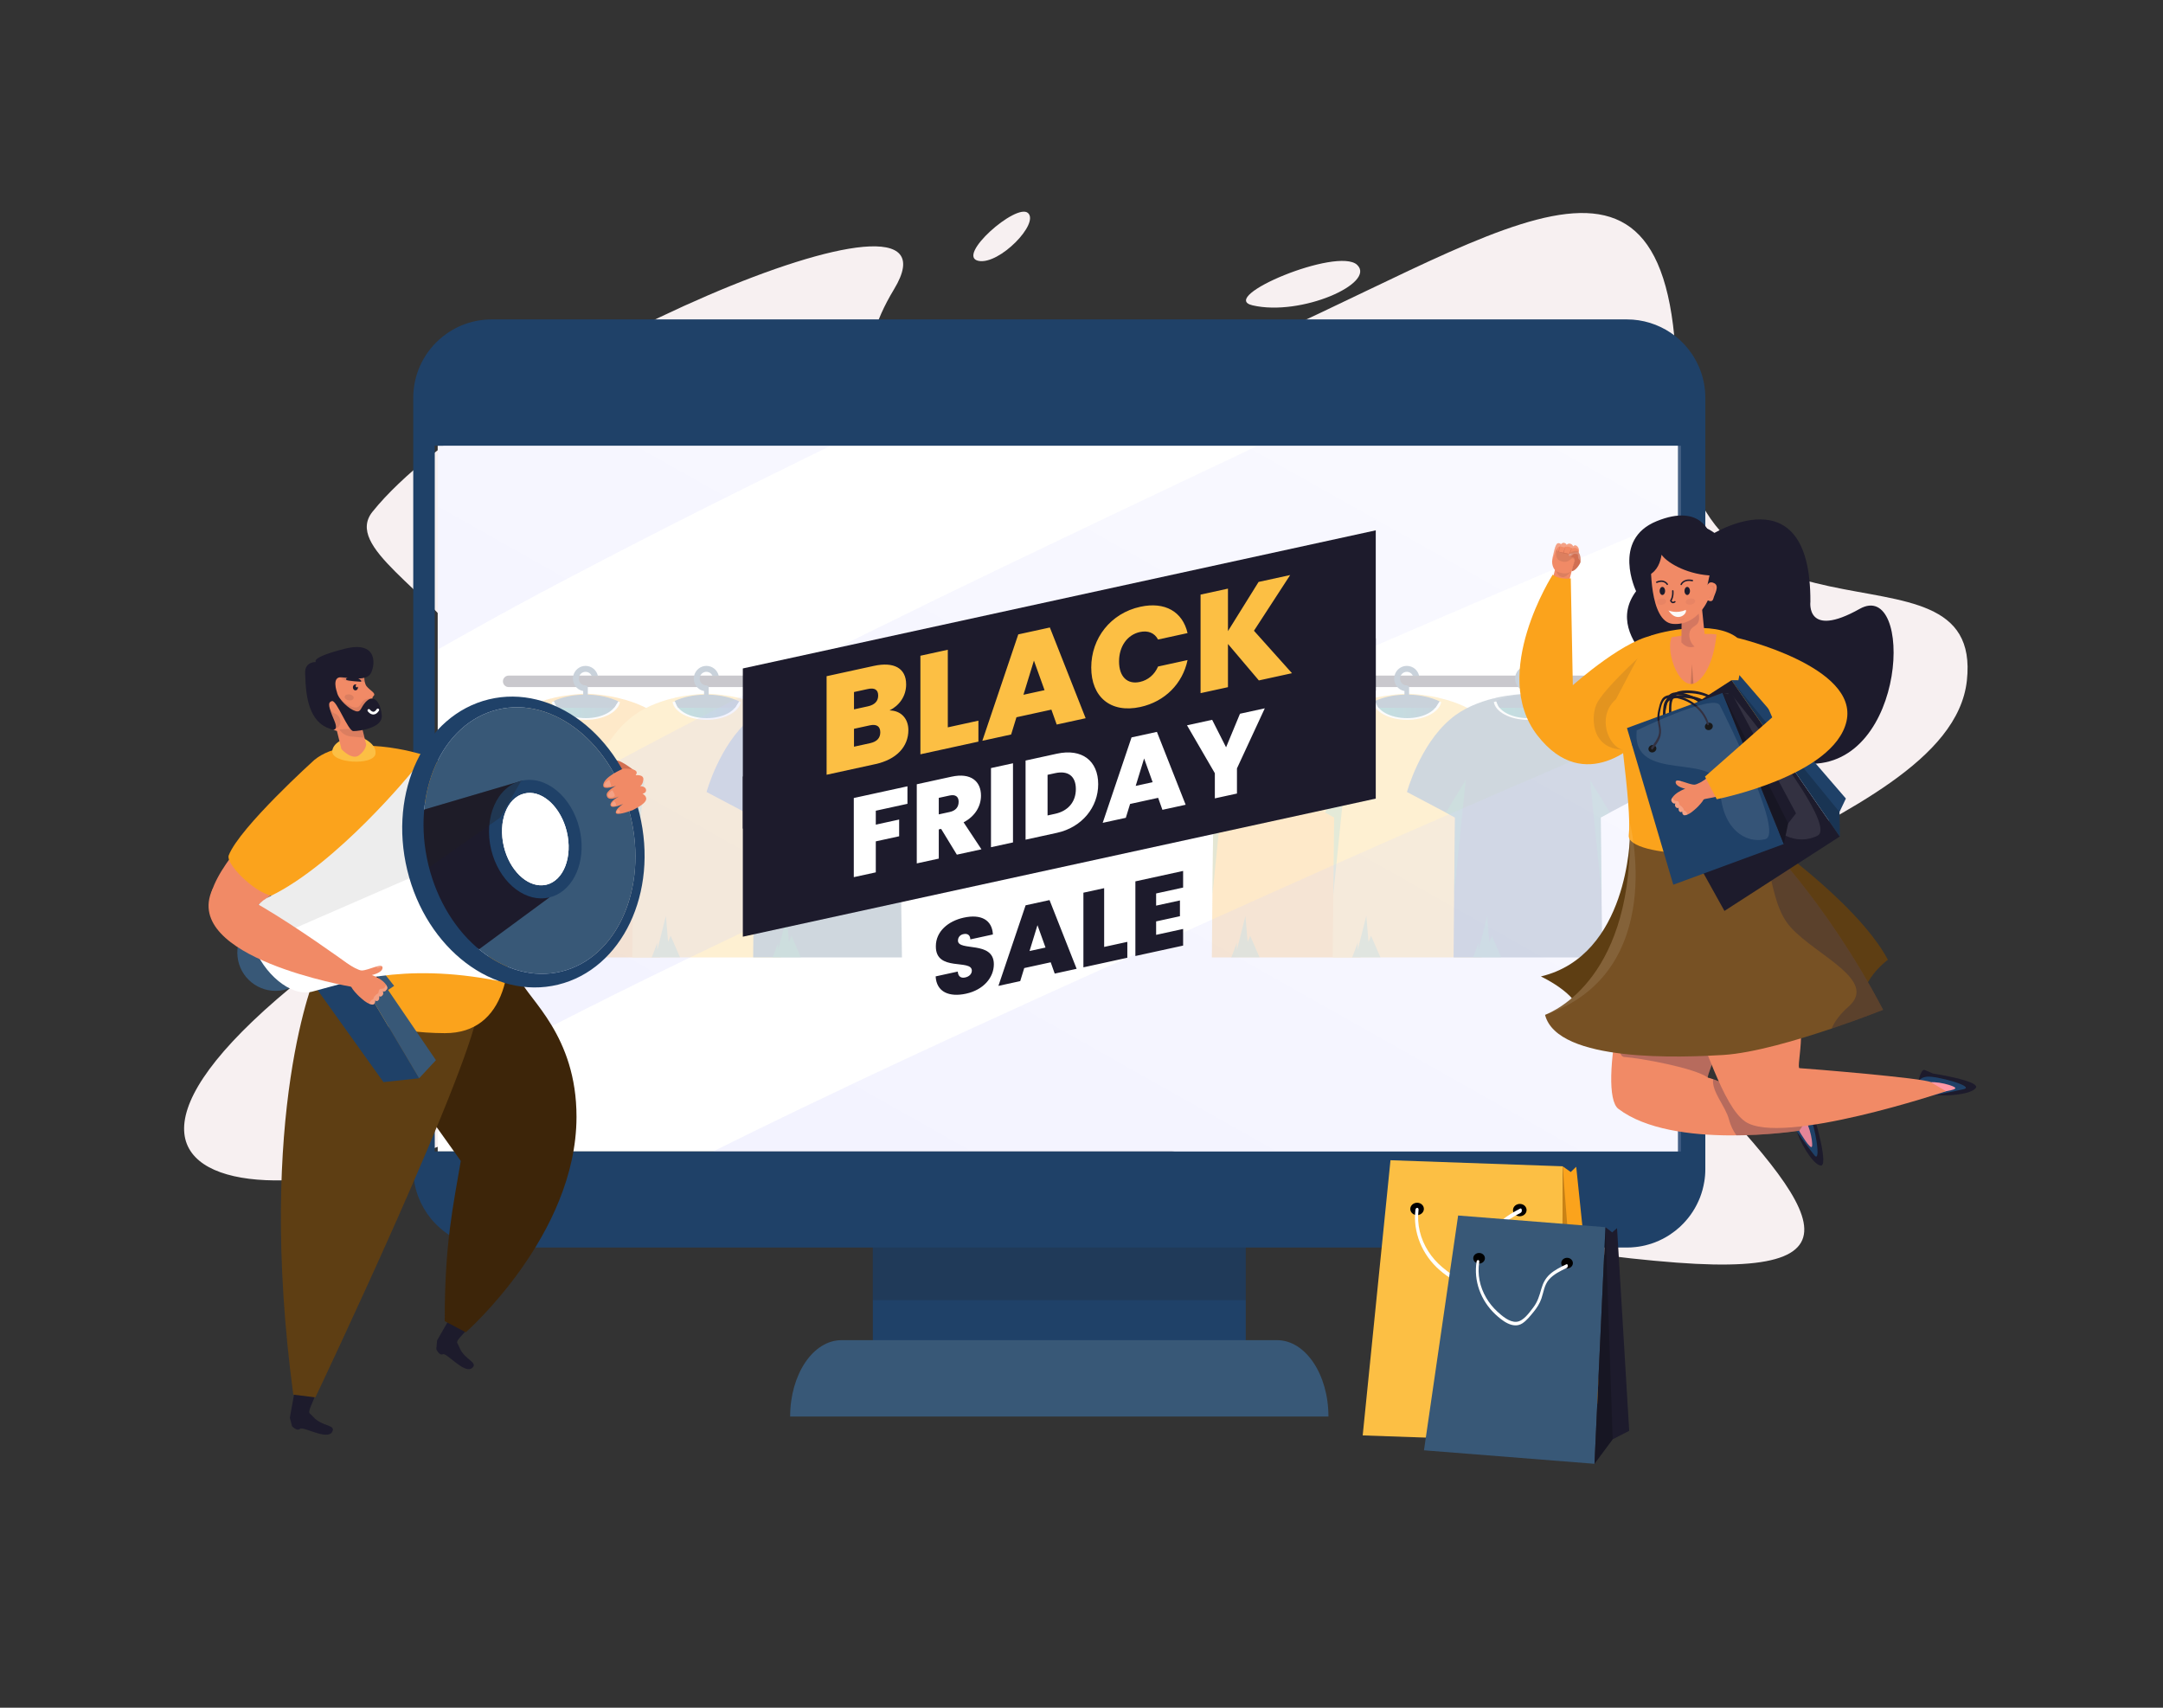 <svg xmlns="http://www.w3.org/2000/svg" id="Layer_1" x="0" y="0" enable-background="new 0 0 3800 3000" version="1.1" viewBox="0 0 3800 3000" xml:space="preserve"><rect x="0" y="0" width="3800" height="3000" fill="#333333" stroke="none"/><path fill="#f7f0f1" d="M654.52,898.84c205.91-255.92,1058.75-626.6,916.21-390.81c-142.53,235.79,86.27,328.3,573.85,120.87
				s796.86-473.9,801.22,51.38c4.36,525.28,540.15,235.25,509.66,515.3c-30.49,280.05-800.49,362.19-541.82,632.58
				c258.67,270.39,401.85,417.9,32.16,389.94c-848.96-64.2-1610.12-591.06-1963.77-320.46
				c-353.65,270.61-1039.65,254.69-388.5-227.46S554.33,1023.36,654.52,898.84z"/><path fill="#f7f0f1" d="M2200.45 536.38c85.43 19.87 217.89-39.2 183.72-71.15C2350.01 433.29 2138.01 521.86 2200.45 536.38zM1719.29 458.33c36.55 6.98 107.06-65.76 86.71-84.12C1785.66 355.84 1678.09 450.47 1719.29 458.33zM3057.14 1793.54c-62.59 15.55-126.32-94.1-18.88-146.37 107.45-52.27 15.97-15.97 11.62 43.56C3045.52 1750.26 3110.86 1780.19 3057.14 1793.54zM635.18 1542.97c189.94-45.97 217.8-175.76 100.19-167.07C617.75 1384.6 556.77 1561.94 635.18 1542.97z"/><circle cx="2811.24" cy="810.96" r="4.2" fill="#fff"/><circle cx="2811.24" cy="850.89" r="4.2" fill="#fff"/><circle cx="2811.24" cy="890.83" r="4.2" fill="#fff"/><circle cx="2811.24" cy="930.76" r="4.2" fill="#fff"/><circle cx="2846.52" cy="788.72" r="4.2" fill="#fff"/><circle cx="2846.52" cy="828.66" r="4.2" fill="#fff"/><circle cx="2846.52" cy="868.59" r="4.2" fill="#fff"/><circle cx="2846.52" cy="908.53" r="4.2" fill="#fff"/><g><path fill="#fff" d="M2828.02 1563.89c-1.49 1.78-4.14 2.02-5.92.53-1.78-1.49-2.02-4.14-.53-5.92 1.49-1.78 4.14-2.02 5.92-.53C2829.28 1559.46 2829.51 1562.11 2828.02 1563.89zM2802.4 1594.52c-1.49 1.78-4.14 2.02-5.92.53-1.78-1.49-2.02-4.14-.53-5.92 1.49-1.78 4.14-2.02 5.92-.53S2803.89 1592.74 2802.4 1594.52zM2776.78 1625.16c-1.49 1.78-4.14 2.02-5.92.53-1.78-1.49-2.02-4.14-.53-5.92 1.49-1.78 4.14-2.02 5.92-.53C2778.03 1620.72 2778.27 1623.37 2776.78 1625.16zM2751.16 1655.79c-1.49 1.78-4.14 2.02-5.92.53-1.78-1.49-2.02-4.14-.53-5.92 1.49-1.78 4.14-2.02 5.92-.53C2752.41 1651.36 2752.65 1654.01 2751.16 1655.79zM2869.35 1569.47c-1.49 1.78-4.14 2.02-5.92.53-1.78-1.49-2.02-4.14-.53-5.92 1.49-1.78 4.14-2.02 5.92-.53C2870.61 1565.04 2870.84 1567.69 2869.35 1569.47zM2843.73 1600.1c-1.49 1.78-4.14 2.02-5.92.53-1.78-1.49-2.02-4.14-.53-5.92 1.49-1.78 4.14-2.02 5.92-.53C2844.99 1595.67 2845.22 1598.32 2843.73 1600.1zM2818.11 1630.73c-1.49 1.78-4.14 2.02-5.92.53s-2.02-4.14-.53-5.92c1.49-1.78 4.14-2.02 5.92-.53C2819.36 1626.3 2819.6 1628.95 2818.11 1630.73zM2792.49 1661.37c-1.49 1.78-4.14 2.02-5.92.53-1.78-1.49-2.02-4.14-.53-5.92 1.49-1.78 4.14-2.02 5.92-.53C2793.74 1656.93 2793.98 1659.59 2792.49 1661.37z"/></g><g><circle cx="806.37" cy="1732.69" r="4.2" fill="#fff"/><circle cx="806.37" cy="1772.62" r="4.2" fill="#fff"/><circle cx="806.37" cy="1812.56" r="4.2" fill="#fff"/><circle cx="806.37" cy="1852.49" r="4.2" fill="#fff"/><circle cx="841.65" cy="1710.45" r="4.2" fill="#fff"/><circle cx="841.65" cy="1750.39" r="4.2" fill="#fff"/><circle cx="841.65" cy="1790.32" r="4.2" fill="#fff"/><circle cx="841.65" cy="1830.26" r="4.2" fill="#fff"/></g><g><rect width="655.19" height="375.85" x="1533.39" y="2096.06" fill="#1f4168"/><rect width="655.19" height="187.93" x="1533.39" y="2096.06" fill="#231f20" opacity=".2"/><path fill="#385877" d="M2243.65,2354.31h-765.33c-49.81,0-90.18,60.07-90.18,134.16h945.7
						C2333.84,2414.37,2293.46,2354.31,2243.65,2354.31z"/><rect width="2184.03" height="1239.83" x="768.98" y="782.99" fill="#fff"/><path fill="#1f4168" d="M2985.14,645.29c0,0-0.07,0-0.07-0.07c-3.15-7.39-6.95-14.49-11.27-21.23c-0.95-1.46-1.98-2.93-3-4.39
					c-3.29-4.68-6.81-9.15-10.69-13.39c-3-3.29-6.08-6.37-9.3-9.3c-4.9-4.47-10.17-8.56-15.66-12.3
					c-22.03-14.79-48.53-23.5-77.08-23.5H863.91c-19.03,0-37.11,3.88-53.66,10.76c0,0-0.07,0-0.07,0.07
					c-7.39,3.15-14.49,6.95-21.23,11.27c-1.54,0.95-3,1.9-4.39,3c-4.68,3.29-9.15,6.81-13.4,10.69
					C743.42,622.08,726,658.46,726,698.95v1354.79c0,2.85,0.07,5.64,0.29,8.42c0.07,1.54,0.15,3,0.37,4.54
					c0,0.8,0.07,1.54,0.22,2.34c0.15,1.9,0.44,3.81,0.73,5.64c0.22,1.46,0.44,2.85,0.73,4.25c0.22,1.39,0.51,2.78,0.81,4.17
					c0.44,1.9,0.88,3.73,1.32,5.56c0.51,2.05,1.1,4.03,1.76,6c0.44,1.46,0.95,3,1.46,4.47c0.37,1.17,0.81,2.34,1.32,3.59
					c5.2,13.62,12.52,26.28,21.59,37.48c0.81,1.02,1.68,2.05,2.49,3.07c0.37,0.44,0.81,0.88,1.17,1.32c0.88,0.95,1.68,1.9,2.64,2.86
					c1.02,1.17,2.2,2.34,3.29,3.44c1.1,1.17,2.2,2.2,3.37,3.29c0.07,0.07,0.07,0.07,0.15,0.07c1.17,1.17,2.34,2.2,3.51,3.22
					c2.42,2.12,4.83,4.1,7.39,6.08c1.24,0.88,2.42,1.76,3.66,2.64c0.15,0.15,0.29,0.22,0.37,0.29c1.32,0.88,2.56,1.76,3.88,2.64
					c2.64,1.76,5.42,3.37,8.2,4.98c1.46,0.73,2.85,1.54,4.32,2.27c1.39,0.73,2.85,1.46,4.32,2.12c4.39,2.05,9,3.95,13.69,5.56
					c2.2,0.8,4.47,1.46,6.73,2.12c0.22,0.07,0.37,0.15,0.59,0.22c4.76,1.32,9.59,2.42,14.49,3.22c1.9,0.37,3.88,0.66,5.78,0.88
					c3.15,0.44,6.3,0.73,9.44,0.88c2.63,0.15,5.2,0.22,7.83,0.22h1994.23c5.12,0,10.18-0.29,15.15-0.88
					c1.9-0.15,3.88-0.44,5.78-0.73c1.98-0.29,3.88-0.66,5.86-1.02c1.9-0.37,3.81-0.8,5.71-1.24c2.05-0.51,4.17-1.03,6.15-1.68
					c2.34-0.66,4.68-1.39,6.95-2.2l4.17-1.54c0.66-0.29,1.24-0.51,1.9-0.8c1.54-0.59,3.07-1.24,4.54-1.9
					c0.22-0.07,0.44-0.22,0.59-0.29c1.68-0.73,3.29-1.46,4.9-2.34c0.37-0.15,0.66-0.29,0.95-0.44c1.68-0.88,3.44-1.83,5.12-2.78
					c1.46-0.8,2.85-1.68,4.25-2.49c1.32-0.81,2.64-1.61,3.88-2.49c6.08-4.03,11.79-8.49,17.13-13.32c2.12-1.98,4.17-3.95,6.15-6.08
					c1.32-1.32,2.49-2.56,3.66-3.95c1.54-1.68,3.07-3.51,4.54-5.34c1.46-1.76,2.86-3.66,4.25-5.56c1.32-1.9,2.64-3.81,3.95-5.78
					c2.56-3.88,4.9-7.98,7.03-12.15c1.1-2.12,2.12-4.25,3.07-6.37c0.95-2.12,1.9-4.32,2.78-6.51c1.68-4.47,3.22-9,4.47-13.62
					c1.24-4.61,2.27-9.37,3.07-14.2c1.24-7.17,1.83-14.64,1.83-22.18V698.95C2995.98,679.91,2992.1,661.76,2985.14,645.29z
					 M2947.82,2022.82H763.8V782.99h2184.03V2022.82z"/><g opacity=".24"><polyline fill="none" points="1673.67 1206.24 1457.29 1206.24 1436.24 1206.24 1244.98 1206.24 1223.93 1206.24 1032.68 1206.24 1011.63 1206.24 942.86 1206.24"/><path fill="#1d1b2c" d="M1589.45,1186.84H893.63c-5.57,0-10.08,4.51-10.08,10.08c0,5.57,4.51,10.08,10.08,10.08h695.81
								c5.57,0,10.08-4.51,10.08-10.08C1599.53,1191.36,1595.01,1186.84,1589.45,1186.84z"/><path fill="#fba31c" d="M1173.09,1427.39l-16.1,8.77l1.43,135.58l1.47,110.2H898.52l1-110.2l1.5-135.58l-16.08-8.77
									l-68.31-36.07c0,0,22.42-82.4,76.1-127.77c22.44-19.49,50.65-30.25,75.58-36.57c0.46,0,0.46,0,0.93,0
									c1.48-0.46,3.41-1,4.9-1.45c22.42-4.86,42.38-6.36,51.67-6.81c0,0,1.02,0,3.41,0c1.97,0,3.41,0,3.41,0
									c9.29,0.46,28.79,1.95,51.21,6.81c1.98,0.46,3.41,1,5.34,1.45c24.85,5.86,53.14,17.08,76.1,36.57
									c53.6,45.37,76.04,127.77,76.04,127.77L1173.09,1427.39z"/><polygon fill="#208f71" points="899.52 1571.74 901.02 1436.15 884.94 1427.39 920 1369.84" opacity=".5"/><polygon fill="#208f71" points="1158.66 1571.74 1157.18 1436.15 1173.28 1427.39 1138.21 1369.84" opacity=".5"/><polygon fill="#208f71" points="982.44 1681.93 932.66 1681.93 942.42 1656.09 942.42 1668.76 957.55 1608.8 961.41 1654.63 965.88 1643.91" opacity=".5"/><path fill="#f1f2f2" d="M1089.18,1233.3c-3.36,17.58-28.75,31.25-59.96,31.25c-31.23,0-57.01-13.67-59.98-31.25
									c1.48-0.46,3.41-0.96,4.9-1.41c22.42-4.9,42.38-6.4,51.67-6.86c0,0,1.02,0,3.41,0c1.97,0,3.41,0,3.41,0
									c9.29,0.46,28.79,1.95,51.21,6.86C1085.82,1232.34,1087.25,1232.84,1089.18,1233.3z"/><linearGradient id="SVGID_1_" x1="974.147" x2="1083.842" y1="1243.313" y2="1243.313" gradientUnits="userSpaceOnUse"><stop offset="0" stop-color="#047c80"/><stop offset="1" stop-color="#1c4f76"/></linearGradient><path fill="url(#SVGID_1_)" d="M1083.84,1231.89c-1.93,16.54-25.39,29.71-54.62,29.71c-29.25,0-53.12-13.17-55.08-29.71
									c22.42-4.9,42.38-6.4,51.67-6.86c0,0,1.02,0,3.41,0c1.97,0,3.41,0,3.41,0C1041.92,1225.49,1061.43,1226.98,1083.84,1231.89z
									"/><path fill="#1f4168" d="M1050.35,1187.3h-10.95c-1.77-4.2-5.86-7.06-10.76-7.06c-4.8,0-8.98,2.87-10.74,7.06h-10.8
								c2.08-9.93,10.99-17.53,21.54-17.53C1039.4,1169.77,1048.23,1177.37,1050.35,1187.3z"/><g><path fill="#fcbf44" d="M1385.42,1427.39l-16.1,8.77l1.43,135.58l1.47,110.2h-261.38l1-110.2l1.5-135.58l-16.08-8.77
									l-68.31-36.07c0,0,22.42-82.4,76.1-127.77c22.42-19.49,50.65-30.25,75.58-36.57c0.46,0,0.46,0,0.94,0
									c1.47-0.46,3.41-1,4.9-1.45c22.42-4.86,42.38-6.36,51.67-6.81c0,0,1.02,0,3.41,0c1.97,0,3.41,0,3.41,0
									c9.29,0.46,28.8,1.95,51.21,6.81c1.97,0.46,3.41,1,5.34,1.45c24.85,5.86,53.15,17.08,76.1,36.57
									c53.6,45.37,76.04,127.77,76.04,127.77L1385.42,1427.39z"/><polygon fill="#208f71" points="1111.85 1571.74 1113.34 1436.15 1097.26 1427.39 1132.33 1369.84" opacity=".5"/><polygon fill="#208f71" points="1370.98 1571.74 1369.51 1436.15 1385.61 1427.39 1350.52 1369.84" opacity=".5"/><polygon fill="#208f71" points="1194.76 1681.93 1144.98 1681.93 1154.75 1656.09 1154.75 1668.76 1169.88 1608.8 1173.74 1654.63 1178.21 1643.91" opacity=".5"/><path fill="#f1f2f2" d="M1301.51,1233.3c-3.36,17.58-28.75,31.25-59.96,31.25c-31.23,0-57.03-13.67-59.98-31.25
									c1.47-0.46,3.41-0.96,4.9-1.41c22.42-4.9,42.38-6.4,51.67-6.86c0,0,1.02,0,3.41,0c1.97,0,3.41,0,3.41,0
									c9.29,0.46,28.8,1.95,51.21,6.86C1298.14,1232.34,1299.58,1232.84,1301.51,1233.3z"/><linearGradient id="SVGID_00000126310911466503955600000013044192119271444410_" x1="1186.475" x2="1296.171" y1="1243.313" y2="1243.313" gradientUnits="userSpaceOnUse"><stop offset="0" stop-color="#047c80"/><stop offset="1" stop-color="#1c4f76"/></linearGradient><path fill="url(#SVGID_00000126310911466503955600000013044192119271444410_)" d="M1296.17,1231.89
									c-1.93,16.54-25.39,29.71-54.62,29.71c-29.25,0-53.12-13.17-55.08-29.71c22.42-4.9,42.38-6.4,51.67-6.86c0,0,1.02,0,3.41,0
									c1.97,0,3.41,0,3.41,0C1254.24,1225.49,1273.75,1226.98,1296.17,1231.89z"/><path fill="#1f4168" d="M1262.68,1187.3h-10.95c-1.79-4.2-5.86-7.06-10.76-7.06c-4.8,0-8.98,2.87-10.74,7.06h-10.8
								c2.08-9.93,10.99-17.53,21.54-17.53C1251.73,1169.77,1260.56,1177.37,1262.68,1187.3z"/></g><g><path fill="#385877" d="M1597.75,1427.39l-16.1,8.77l1.43,135.58l1.48,110.2h-261.38l0.98-110.2l1.52-135.58l-16.1-8.77
									l-68.29-36.07c0,0,22.42-82.4,76.1-127.77c22.42-19.49,50.65-30.25,75.58-36.57c0.46,0,0.46,0,0.94,0
									c1.47-0.46,3.41-1,4.9-1.45c22.42-4.86,42.38-6.36,51.67-6.81c0,0,1.02,0,3.41,0c1.95,0,3.41,0,3.41,0
									c9.29,0.46,28.78,1.95,51.21,6.81c1.97,0.46,3.41,1,5.34,1.45c24.85,5.86,53.14,17.08,76.1,36.57
									c53.6,45.37,76.04,127.77,76.04,127.77L1597.75,1427.39z"/><polygon fill="#208f71" points="1324.16 1571.74 1325.67 1436.15 1309.57 1427.39 1344.66 1369.84" opacity=".5"/><polygon fill="#208f71" points="1583.31 1571.74 1581.84 1436.15 1597.94 1427.39 1562.85 1369.84" opacity=".5"/><polygon fill="#208f71" points="1407.09 1681.93 1357.31 1681.93 1367.08 1656.09 1367.08 1668.76 1382.2 1608.8 1386.07 1654.63 1390.53 1643.91" opacity=".5"/><path fill="#f1f2f2" d="M1513.84,1233.3c-3.37,17.58-28.75,31.25-59.96,31.25c-31.23,0-57.03-13.67-59.98-31.25
									c1.47-0.46,3.41-0.96,4.9-1.41c22.42-4.9,42.38-6.4,51.67-6.86c0,0,1.02,0,3.41,0c1.95,0,3.41,0,3.41,0
									c9.29,0.46,28.78,1.95,51.21,6.86C1510.47,1232.34,1511.91,1232.84,1513.84,1233.3z"/><linearGradient id="SVGID_00000062173057103384841500000006745851863606719921_" x1="1398.802" x2="1508.498" y1="1243.313" y2="1243.313" gradientUnits="userSpaceOnUse"><stop offset="0" stop-color="#047c80"/><stop offset="1" stop-color="#1c4f76"/></linearGradient><path fill="url(#SVGID_00000062173057103384841500000006745851863606719921_)" d="M1508.5,1231.89
									c-1.93,16.54-25.39,29.71-54.62,29.71c-29.25,0-53.12-13.17-55.08-29.71c22.42-4.9,42.38-6.4,51.67-6.86c0,0,1.02,0,3.41,0
									c1.95,0,3.41,0,3.41,0C1466.57,1225.49,1486.06,1226.98,1508.5,1231.89z"/><path fill="#1f4168" d="M1475.01,1187.3h-10.95c-1.79-4.2-5.88-7.06-10.76-7.06c-4.8,0-8.98,2.87-10.76,7.06h-10.78
								c2.08-9.93,10.99-17.53,21.55-17.53C1464.06,1169.77,1472.89,1177.37,1475.01,1187.3z"/><g><path fill="#1f4168" d="M1032.69 1206.25l-.83-.83c0 0-2.72-1.41-3.22-1.41-1.25 0-2.58-.17-3.68-.62-4.84-1.5-8.21-5.98-8.21-11.26 0-1.75.37-3.37 1.14-4.82h-10.8c-.42 1.58-.58 3.2-.58 4.82 0 3.99 1.14 7.85 3.03 11.26 3.22 5.44 8.73 9.47 15.04 10.55v6.34c-19.5.51-37.35 4.6-51.75 11.1.13.13.26.38.51.76.38.64.89 1.41 1.28 2.3.76 1.4 1.53 2.81 1.53 2.81s.77 2.3 1.91 4.34c.38.64.89 1.28 1.27 1.79h99.39l2.04-2.93 2.3-3.45c0 0 2.04-2.68 2.93-4.46.13-.13.13-.38.26-.51-14.8-6.89-33.16-11.35-53.57-11.74V1206.25zM1245.02 1206.25l-.83-.83c0 0-2.72-1.41-3.22-1.41-1.25 0-2.58-.17-3.68-.62-4.84-1.5-8.21-5.98-8.21-11.26 0-1.75.37-3.37 1.14-4.82h-10.8c-.41 1.58-.58 3.2-.58 4.82 0 3.99 1.14 7.85 3.03 11.26 3.22 5.44 8.72 9.47 15.04 10.55v6.34c-19.51.51-37.36 4.59-51.77 11.1.13.13.26.38.51.76.38.64.89 1.41 1.28 2.3.76 1.4 1.53 2.81 1.53 2.81s.76 2.3 1.91 4.34c.38.64.89 1.28 1.28 1.79h99.39l2.04-2.93 2.3-3.45c0 0 2.04-2.68 2.93-4.46.13-.13.13-.38.26-.51-14.66-6.89-33.15-11.35-53.55-11.74V1206.25zM1457.35 1220.28v-14.03l-.83-.83c0 0-2.72-1.41-3.22-1.41-1.25 0-2.58-.17-3.68-.62-4.84-1.5-8.21-5.98-8.21-11.26 0-1.75.38-3.37 1.12-4.82h-10.78c-.41 1.58-.58 3.2-.58 4.82 0 3.99 1.14 7.85 3.03 11.26 3.22 5.44 8.73 9.47 15.04 10.55v6.34c-19.52.51-37.38 4.59-51.67 11.1.13.13.26.38.51.76.38.64.89 1.41 1.28 2.3v.13c.77 1.4 1.4 2.68 1.4 2.68s.76 2.3 1.91 4.34c.38.64.89 1.28 1.28 1.79h99.52l1.66-2.55 2.55-3.83c0 0 2.04-2.68 3.06-4.46.13-.13.13-.38.25-.51C1496.21 1225.13 1477.61 1220.66 1457.35 1220.28z"/></g></g><g><polyline fill="none" points="2904.16 1206.24 2687.77 1206.24 2666.72 1206.24 2475.47 1206.24 2454.42 1206.24 2263.16 1206.24 2242.11 1206.24 2173.34 1206.24"/><path fill="#1d1b2c" d="M2819.94,1186.84h-695.81c-5.57,0-10.08,4.51-10.08,10.08c0,5.57,4.51,10.08,10.08,10.08h695.81
								c5.57,0,10.08-4.51,10.08-10.08C2830.01,1191.36,2825.5,1186.84,2819.94,1186.84z"/><path fill="#fba31c" d="M2403.58,1427.39l-16.1,8.77l1.43,135.58l1.48,110.2h-261.38l1-110.2l1.5-135.58l-16.08-8.77
									l-68.31-36.07c0,0,22.42-82.4,76.1-127.77c22.44-19.49,50.65-30.25,75.58-36.57c0.46,0,0.46,0,0.93,0
									c1.48-0.46,3.41-1,4.9-1.45c22.42-4.86,42.38-6.36,51.67-6.81c0,0,1.02,0,3.41,0c1.97,0,3.41,0,3.41,0
									c9.29,0.46,28.79,1.95,51.21,6.81c1.98,0.46,3.41,1,5.34,1.45c24.85,5.86,53.14,17.08,76.1,36.57
									c53.6,45.37,76.04,127.77,76.04,127.77L2403.58,1427.39z"/><polygon fill="#208f71" points="2130.01 1571.74 2131.5 1436.15 2115.42 1427.39 2150.49 1369.84" opacity=".5"/><polygon fill="#208f71" points="2389.14 1571.74 2387.67 1436.15 2403.77 1427.39 2368.7 1369.84" opacity=".5"/><polygon fill="#208f71" points="2212.92 1681.93 2163.15 1681.93 2172.91 1656.09 2172.91 1668.76 2188.03 1608.8 2191.9 1654.63 2196.37 1643.91" opacity=".5"/><path fill="#f1f2f2" d="M2319.67,1233.3c-3.36,17.58-28.75,31.25-59.96,31.25c-31.23,0-57.01-13.67-59.98-31.25
									c1.48-0.46,3.41-0.96,4.9-1.41c22.42-4.9,42.38-6.4,51.67-6.86c0,0,1.02,0,3.41,0c1.97,0,3.41,0,3.41,0
									c9.29,0.46,28.79,1.95,51.21,6.86C2316.3,1232.34,2317.74,1232.84,2319.67,1233.3z"/><linearGradient id="SVGID_00000038382146606534177190000002610453636368675477_" x1="2204.635" x2="2314.33" y1="1243.313" y2="1243.313" gradientUnits="userSpaceOnUse"><stop offset="0" stop-color="#047c80"/><stop offset="1" stop-color="#1c4f76"/></linearGradient><path fill="url(#SVGID_00000038382146606534177190000002610453636368675477_)" d="M2314.33,1231.89
									c-1.93,16.54-25.39,29.71-54.62,29.71c-29.25,0-53.12-13.17-55.08-29.71c22.42-4.9,42.38-6.4,51.67-6.86c0,0,1.02,0,3.41,0
									c1.97,0,3.41,0,3.41,0C2272.4,1225.49,2291.91,1226.98,2314.33,1231.89z"/><path fill="#1f4168" d="M2280.84,1187.3h-10.95c-1.77-4.2-5.86-7.06-10.76-7.06c-4.8,0-8.98,2.87-10.74,7.06h-10.8
								c2.08-9.93,10.99-17.53,21.54-17.53C2269.89,1169.77,2278.72,1177.37,2280.84,1187.3z"/><g><path fill="#fcbf44" d="M2615.91,1427.39l-16.1,8.77l1.43,135.58l1.47,110.2h-261.38l1-110.2l1.5-135.58l-16.08-8.77
									l-68.31-36.07c0,0,22.42-82.4,76.1-127.77c22.42-19.49,50.65-30.25,75.58-36.57c0.46,0,0.46,0,0.94,0
									c1.47-0.46,3.41-1,4.9-1.45c22.42-4.86,42.38-6.36,51.67-6.81c0,0,1.02,0,3.41,0c1.97,0,3.41,0,3.41,0
									c9.29,0.46,28.8,1.95,51.21,6.81c1.97,0.46,3.41,1,5.34,1.45c24.85,5.86,53.15,17.08,76.1,36.57
									c53.6,45.37,76.04,127.77,76.04,127.77L2615.91,1427.39z"/><polygon fill="#208f71" points="2342.34 1571.74 2343.83 1436.15 2327.75 1427.39 2362.82 1369.84" opacity=".5"/><polygon fill="#208f71" points="2601.47 1571.74 2600 1436.15 2616.1 1427.39 2581.01 1369.84" opacity=".5"/><polygon fill="#208f71" points="2425.25 1681.93 2375.47 1681.93 2385.24 1656.09 2385.24 1668.76 2400.36 1608.8 2404.23 1654.63 2408.69 1643.91" opacity=".5"/><path fill="#f1f2f2" d="M2532,1233.3c-3.36,17.58-28.75,31.25-59.96,31.25c-31.23,0-57.03-13.67-59.98-31.25
									c1.47-0.46,3.41-0.96,4.9-1.41c22.42-4.9,42.38-6.4,51.67-6.86c0,0,1.02,0,3.41,0c1.97,0,3.41,0,3.41,0
									c9.29,0.46,28.8,1.95,51.21,6.86C2528.63,1232.34,2530.07,1232.84,2532,1233.3z"/><linearGradient id="SVGID_00000126288093533041215400000013348929173010797701_" x1="2416.962" x2="2526.659" y1="1243.313" y2="1243.313" gradientUnits="userSpaceOnUse"><stop offset="0" stop-color="#047c80"/><stop offset="1" stop-color="#1c4f76"/></linearGradient><path fill="url(#SVGID_00000126288093533041215400000013348929173010797701_)" d="M2526.66,1231.89
									c-1.93,16.54-25.39,29.71-54.62,29.71c-29.25,0-53.12-13.17-55.08-29.71c22.42-4.9,42.38-6.4,51.67-6.86c0,0,1.02,0,3.41,0
									c1.97,0,3.41,0,3.41,0C2484.73,1225.49,2504.24,1226.98,2526.66,1231.89z"/><path fill="#1f4168" d="M2493.17,1187.3h-10.95c-1.79-4.2-5.86-7.06-10.76-7.06c-4.8,0-8.98,2.87-10.74,7.06h-10.8
								c2.08-9.93,10.99-17.53,21.54-17.53C2482.22,1169.77,2491.05,1177.37,2493.17,1187.3z"/></g><g><path fill="#385877" d="M2828.24,1427.39l-16.1,8.77l1.43,135.58l1.48,110.2h-261.38l0.98-110.2l1.52-135.58l-16.1-8.77
									l-68.29-36.07c0,0,22.42-82.4,76.1-127.77c22.42-19.49,50.65-30.25,75.58-36.57c0.46,0,0.46,0,0.94,0
									c1.47-0.46,3.41-1,4.9-1.45c22.42-4.86,42.38-6.36,51.67-6.81c0,0,1.02,0,3.41,0c1.95,0,3.41,0,3.41,0
									c9.29,0.46,28.77,1.95,51.21,6.81c1.97,0.46,3.41,1,5.34,1.45c24.85,5.86,53.14,17.08,76.1,36.57
									c53.6,45.37,76.04,127.77,76.04,127.77L2828.24,1427.39z"/><polygon fill="#208f71" points="2554.64 1571.74 2556.16 1436.15 2540.06 1427.39 2575.15 1369.84" opacity=".5"/><polygon fill="#208f71" points="2813.8 1571.74 2812.32 1436.15 2828.43 1427.39 2793.34 1369.84" opacity=".5"/><polygon fill="#208f71" points="2637.58 1681.93 2587.8 1681.93 2597.57 1656.09 2597.57 1668.76 2612.69 1608.8 2616.55 1654.63 2621.02 1643.91" opacity=".5"/><path fill="#f1f2f2" d="M2744.33,1233.3c-3.37,17.58-28.75,31.25-59.96,31.25c-31.23,0-57.03-13.67-59.98-31.25
									c1.47-0.46,3.41-0.96,4.9-1.41c22.42-4.9,42.38-6.4,51.67-6.86c0,0,1.02,0,3.41,0c1.95,0,3.41,0,3.41,0
									c9.29,0.46,28.77,1.95,51.21,6.86C2740.96,1232.34,2742.39,1232.84,2744.33,1233.3z"/><linearGradient id="SVGID_00000023279188907565828940000005606510443539023526_" x1="2629.29" x2="2738.986" y1="1243.313" y2="1243.313" gradientUnits="userSpaceOnUse"><stop offset="0" stop-color="#047c80"/><stop offset="1" stop-color="#1c4f76"/></linearGradient><path fill="url(#SVGID_00000023279188907565828940000005606510443539023526_)" d="M2738.99,1231.89
									c-1.93,16.54-25.39,29.71-54.62,29.71c-29.25,0-53.12-13.17-55.08-29.71c22.42-4.9,42.38-6.4,51.67-6.86c0,0,1.02,0,3.41,0
									c1.95,0,3.41,0,3.41,0C2697.06,1225.49,2716.55,1226.98,2738.99,1231.89z"/><path fill="#1f4168" d="M2705.5,1187.3h-10.95c-1.79-4.2-5.88-7.06-10.76-7.06c-4.8,0-8.98,2.87-10.76,7.06h-10.78
								c2.08-9.93,10.99-17.53,21.55-17.53C2694.55,1169.77,2703.38,1177.37,2705.5,1187.3z"/><g><path fill="#1f4168" d="M2263.18 1206.25l-.83-.83c0 0-2.72-1.41-3.22-1.41-1.25 0-2.58-.17-3.68-.62-4.84-1.5-8.21-5.98-8.21-11.26 0-1.75.37-3.37 1.14-4.82h-10.8c-.42 1.58-.58 3.2-.58 4.82 0 3.99 1.14 7.85 3.03 11.26 3.22 5.44 8.73 9.47 15.04 10.55v6.34c-19.5.51-37.35 4.6-51.75 11.1.13.13.26.38.51.76.38.64.89 1.41 1.28 2.3.76 1.4 1.53 2.81 1.53 2.81s.77 2.3 1.91 4.34c.38.64.89 1.28 1.27 1.79h99.39l2.04-2.93 2.3-3.45c0 0 2.04-2.68 2.93-4.46.13-.13.13-.38.26-.51-14.8-6.89-33.16-11.35-53.57-11.74V1206.25zM2475.51 1206.25l-.83-.83c0 0-2.72-1.41-3.22-1.41-1.25 0-2.58-.17-3.68-.62-4.84-1.5-8.21-5.98-8.21-11.26 0-1.75.37-3.37 1.14-4.82h-10.8c-.41 1.58-.58 3.2-.58 4.82 0 3.99 1.14 7.85 3.03 11.26 3.22 5.44 8.73 9.47 15.04 10.55v6.34c-19.51.51-37.36 4.59-51.77 11.1.13.13.25.38.51.76.38.64.89 1.41 1.28 2.3.76 1.4 1.53 2.81 1.53 2.81s.76 2.3 1.91 4.34c.38.64.89 1.28 1.28 1.79h99.39l2.04-2.93 2.3-3.45c0 0 2.04-2.68 2.93-4.46.13-.13.13-.38.26-.51-14.66-6.89-33.15-11.35-53.55-11.74V1206.25zM2687.84 1220.28v-14.03l-.83-.83c0 0-2.72-1.41-3.22-1.41-1.25 0-2.58-.17-3.68-.62-4.84-1.5-8.21-5.98-8.21-11.26 0-1.75.37-3.37 1.12-4.82h-10.78c-.42 1.58-.58 3.2-.58 4.82 0 3.99 1.14 7.85 3.03 11.26 3.22 5.44 8.73 9.47 15.04 10.55v6.34c-19.52.51-37.38 4.59-51.67 11.1.13.13.25.38.51.76.38.64.89 1.41 1.28 2.3v.13c.77 1.4 1.4 2.68 1.4 2.68s.76 2.3 1.91 4.34c.38.64.89 1.28 1.28 1.79h99.52l1.66-2.55 2.55-3.83c0 0 2.04-2.68 3.06-4.46.13-.13.13-.38.26-.51C2726.7 1225.13 2708.1 1220.66 2687.84 1220.28z"/></g></g></g></g><g opacity=".2"><linearGradient id="SVGID_00000034060171810051660090000010843537672310846137_" x1="171.292" x2="2213.006" y1="2455.59" y2="-1166.023" gradientUnits="userSpaceOnUse"><stop offset="0" stop-color="#b0b0ff"/><stop offset="1" stop-color="#fff"/></linearGradient><path fill="url(#SVGID_00000034060171810051660090000010843537672310846137_)" d="M948.5,1042.07
						c149.24-79.42,300.13-155.67,451.88-230.17c19.66-9.65,39.38-19.2,59.07-28.8H768.9v357.95
						C828.44,1107.48,888.13,1074.2,948.5,1042.07z"/><linearGradient id="SVGID_00000176736490034987156560000010730811384397278651_" x1="920.466" x2="2962.182" y1="2877.943" y2="-743.673" gradientUnits="userSpaceOnUse"><stop offset="0" stop-color="#b0b0ff"/><stop offset="1" stop-color="#fff"/></linearGradient><path fill="url(#SVGID_00000176736490034987156560000010730811384397278651_)" d="M857.66,1860.63
						c153.17-80.79,308.53-157.34,465.02-231.47c537.07-254.4,1082-493.82,1630.39-722.99V783.1h-743.72
						c-76.85,36.5-153.73,72.93-230.58,109.44c-305.45,145.14-610.28,291.97-908.24,452.08
						c-101.48,54.53-201.3,111.96-301.64,168.47v394.31C798.57,1891.65,828.25,1876.15,857.66,1860.63z"/><linearGradient id="SVGID_00000141429477196978109580000006040643509715301310_" x1="1451.901" x2="3493.617" y1="3177.545" y2="-444.07" gradientUnits="userSpaceOnUse"><stop offset="0" stop-color="#b0b0ff"/><stop offset="1" stop-color="#fff"/></linearGradient><path fill="url(#SVGID_00000141429477196978109580000006040643509715301310_)" d="M2874.13,1288.85
						c-71.82,30.6-143.55,61.42-215.18,92.45c-141.16,61.14-282.21,122.62-422.43,185.89
						c-279.52,126.13-559.95,250.38-836.31,383.38c-49.31,23.73-98.44,47.86-147.46,72.2h1700.32v-767.42
						C2926.74,1266.47,2900.43,1277.64,2874.13,1288.85z"/></g><g><path fill="#d16f52" d="M1094.06,1361.77c0,0-17.97-11.19-15.32-23c2.65-11.81,36.5,15.69,36.5,15.69
					S1101.31,1367.52,1094.06,1361.77z"/><path fill="#f18a66" d="M446.65,1456.89c0,0-107.2,110.27-69.85,148.9c37.35,38.62,142.22-73.41,142.22-73.41L446.65,1456.89z"/><path fill="#1d1b2c" d="M778.18,2379.04c-6.75,2.9-11.67-9.03-11.67-9.03l1.37-15.32l31.93-55.61c0,0,12.48-1.07,18.23,10.91
						c0.45,0.94,0.91,1.88,1.36,2.85c0.02,0.06,0.05,0.09,0.07,0.16c1.74,3.57,3.59,7.29,5.44,11.02
						c4.36,8.8-25.25,28.86-21.56,35.36c0.18,0.31,0.36,0.63,0.54,0.98c1.29,2.33,2.49,4.92,3.65,7.69
						c8.71,20.68,33.08,25.22,22.09,34.99C816.45,2414.79,784.91,2376.14,778.18,2379.04z"/><path fill="#3d2509" d="M630.54,1786.1c0,0,63.76,92.75,178.97,253.34c-13.28,79.11-28.39,144.31-28.21,281.45l36.98,19.57
					c0,0,194.21-170.18,194.54-378.26c0.23-143.21-84.53-206.73-98.74-240.72C879.24,1638.09,630.54,1786.1,630.54,1786.1z"/><path fill="#1d1b2c" d="M527.07,2510.07c-5.39,4.99-14.02-4.59-14.02-4.59l-3.85-14.89l11.4-63.11c0,0,11.4-5.2,20.84,4.15
						c0.74,0.73,1.49,1.46,2.24,2.22c0.04,0.05,0.08,0.07,0.12,0.12c2.84,2.77,5.84,5.66,8.83,8.55
						c7.06,6.83-14.09,35.67-8.43,40.55c0.28,0.24,0.55,0.47,0.84,0.74c2,1.76,4,3.8,6.02,6.02c15.15,16.55,39.63,12.64,32.56,25.54
						C575.12,2530.89,532.43,2505.08,527.07,2510.07z"/><path fill="#5e3e13" d="M555.41,1709.64c0,0-106.53,243.31-40.17,740.36l38.85,4.78c0,0,286.66-602.63,287.43-693.01
					C842.29,1671.41,555.41,1709.64,555.41,1709.64z"/><path fill="#fba31c" d="M741.47,1325.42c0,0-127.6-40.43-189.19,9.53c-0.04,0.03-131.01,118.26-150.37,167.46
					c-7.04,17.87,65.21,84.74,89.49,69.32c5.97-3.79,24.67-11.45,30.82-24.96c-0.49,26.86-7.48,13.17-6.79,38.73
					c1.56,54.41,11.9,106,36.38,141.89c44.47,65.14,142.13,87.33,229.65,87.57C995.71,1815.55,861.32,1348.44,741.47,1325.42z"/><path fill="#fcbf44" d="M626.6,1291.51c0,0,36.5,12.04,33.02,32.9c-3.48,20.86-77.63,16.71-75.89-4.97
					C585.47,1297.76,626.6,1291.51,626.6,1291.51z"/><path fill="#fff" d="M821.81,1418.81c-6.01,13.29-17.98,36.83-36.13,30.97c-3.67-1.19-6.96-3.27-10.53-4.7
							c-5.04-2.02-10.47-2.85-15.87-3.03c-5-0.17-10.01,0.19-14.98,0.64c-3.19,0.28-5.89,0.4-8.81,1.79
							c-3.15,1.51-4.05,3.42-5.91,6.31c-9.55,14.89-26.27,12.43-41.57,10.51c-6.06-0.76-12.39-1.24-18.23,0.95
							c-5.16,1.94-9.34,5.72-14.02,8.52c-8.18,4.89-17.22,7.4-26.72,7.69c-4.06,0.12-4.52-6.18-0.44-6.3
							c11.04-0.33,19.97-4.11,29.01-10.19c7.19-4.84,14.11-7.75,22.91-7.58c8.8,0.17,17.43,2.76,26.24,2.3
							c4.72-0.25,9.53-1.22,13.29-4.25c3.25-2.61,4.68-6.44,7.2-9.64c4.9-6.23,12.49-6.13,19.81-6.69
							c8.32-0.63,16.99-0.8,25.13,1.37c8.88,2.37,17.86,10.83,26.68,4.16c7.97-6.03,13.26-16.76,17.27-25.63
							C817.82,1412.3,823.48,1415.1,821.81,1418.81L821.81,1418.81z"/><path fill="#fff" d="M833.17,1446.19c-6.01,13.29-17.98,36.83-36.13,30.97c-3.67-1.19-6.96-3.27-10.53-4.7
							c-5.04-2.02-10.47-2.85-15.87-3.04c-5-0.17-10.01,0.19-14.98,0.64c-3.19,0.28-5.89,0.4-8.81,1.79
							c-3.15,1.51-4.05,3.42-5.91,6.31c-9.55,14.89-26.27,12.43-41.57,10.51c-6.06-0.76-12.39-1.24-18.23,0.95
							c-5.16,1.94-9.34,5.72-14.02,8.52c-8.18,4.89-17.22,7.4-26.73,7.69c-4.05,0.12-4.52-6.18-0.44-6.3
							c11.04-0.33,19.96-4.11,29.01-10.19c7.19-4.84,14.11-7.75,22.91-7.58c8.8,0.17,17.43,2.76,26.24,2.3
							c4.72-0.25,9.53-1.22,13.29-4.25c3.25-2.61,4.68-6.44,7.2-9.64c4.9-6.23,12.49-6.13,19.81-6.69
							c8.33-0.63,16.99-0.8,25.13,1.37c8.88,2.37,17.87,10.83,26.68,4.16c7.97-6.03,13.26-16.76,17.27-25.63
							C829.18,1439.69,834.84,1442.48,833.17,1446.19L833.17,1446.19z"/><path fill="#385877" d="M550.83,1666.3c3.99,36.87-22.67,69.98-59.54,73.97c-36.87,3.98-69.99-22.67-73.97-59.54
							c-3.99-36.87,22.67-69.99,59.54-73.97C513.72,1602.78,546.84,1629.44,550.83,1666.3z"/><polygon fill="#1f4168" points="533.62 1705.28 673.67 1900.98 736.33 1894.21 610.14 1681.64"/><polygon fill="#385877" points="736.33 1894.21 765.84 1862.47 632.73 1667.11 610.14 1681.64"/><polygon fill="#385877" points="680.06 1740.27 692.42 1731.9 670.9 1704.9 623.36 1710.04"/><polygon fill="#1d1b2c" points="656.98 1706.4 680.06 1740.27 646.86 1743.86 623.36 1710.04"/><path fill="#fff" d="M876.07,1723.26c-172.74-33.99-271.99,4.68-328.03,18.89c-38.19,9.7-85.66-33.67-102.25-80.15
							c-12.18-34.08-7.77-69.8,28.97-87.53c117.73-56.81,249.7-219.16,249.7-219.16l14.27,34.58L876.07,1723.26z"/><path fill="#385877" d="M986.05,1706.73c-98.01,23.81-202.53-59.94-233.37-187.02c-30.88-127.11,23.59-249.41,121.63-273.23
							c98.05-23.82,202.53,59.94,233.41,187.01C1138.56,1560.61,1084.1,1682.91,986.05,1706.73z"/><g><path fill="#1d1b2c" d="M918.79,1371.06l-179.12,52.79c0,0-20.35,188.94,101.86,243.78l123.8-91.14L918.79,1371.06z"/><path fill="#1f4168" d="M1017.91,1455.31c-13.67-56.44-59.58-93.99-102.31-83.57c-42.69,10.38-66.3,64.74-52.59,121.18
								c12.88,53.03,54.12,89.31,94.5,84.95c2.58-0.28,5.22-0.75,7.8-1.38c38.21-9.24,61.08-53.68,55.71-103.34
								C1020.4,1467.26,1019.37,1461.3,1017.91,1455.31z M959.92,1554.2c-30.41,7.4-63.89-22.53-74.62-66.69
								c-10.73-44.15,5.3-86.13,35.75-93.49c1.69-0.41,3.38-0.71,5.05-0.89c14.48-1.56,29.36,4.9,41.84,16.96
								c12.49,12.1,22.66,29.76,27.72,50.62C1006.36,1504.91,990.33,1546.84,959.92,1554.2z"/><path fill="#fff" d="M959.91,1554.21c-2.18,0.54-4.54,0.91-6.72,0.91c-28.33,2-57.93-26.69-67.92-67.55
								c-10.71-44.13,5.27-86.26,35.77-93.52c1.64-0.36,3.45-0.73,5.08-0.91c14.53-1.63,29.24,4.9,41.77,16.89
								c12.53,12.17,22.7,29.78,27.78,50.66C1006.4,1505,990.42,1546.76,959.91,1554.21z"/><path fill="#fff" d="M959.91,1554.21c-2.18,0.54-4.54,0.91-6.72,0.91c-28.33,2-57.93-26.69-67.92-67.55
								c-10.71-44.13,5.27-86.26,35.77-93.52c1.64-0.36,3.45-0.73,5.08-0.91c14.53-1.63,29.24,4.9,41.77,16.89
								c12.53,12.17,22.7,29.78,27.78,50.66C1006.4,1505,990.42,1546.76,959.91,1554.21z"/><polygon fill="#231f20" points="915.6 1371.74 878.74 1436.28 738.11 1534.7 739.67 1423.85" opacity=".3"/></g><path fill="#c1c1c1" d="M738.12,1534.7l-292.33,127.29c-12.18-34.08-7.77-69.8,28.97-87.53
							c117.73-56.81,249.7-219.16,249.7-219.16l14.27,34.58C726.72,1438.46,718.28,1499.37,738.12,1534.7z" opacity=".3"/><path fill="#1f4168" d="M1123.53,1429.67c-33.63-138.38-152.21-228.42-264.86-201.06c-112.65,27.36-176.73,161.73-143.14,300.11
							c33.6,138.39,152.17,228.42,264.83,201.06C1093.01,1702.43,1157.12,1568.06,1123.53,1429.67z M986.05,1706.73
							c-98.01,23.81-202.53-59.94-233.37-187.02c-30.88-127.11,23.59-249.41,121.63-273.23c98.05-23.82,202.53,59.94,233.41,187.01
							C1138.56,1560.61,1084.1,1682.91,986.05,1706.73z"/><g><path fill="#f18a66" d="M644.65,1761.3L644.65,1761.3c-2.45-1.4-5.72-3.76-10.18-7.71c0,0,0.04,0.01,0.11,0.05
							c-2.29-1.89-4.55-4.01-6.7-6.25c-3.71-3.86-6.21-6.89-7.86-9.12c0-0.02-0.01-0.02-0.02-0.02c-2.43-3.3-3.02-4.86-3.02-4.86
							s-45.94-25.08-50.61-30.08c-2.8-6.82,15.14-24.93,15.14-24.93c6.26-1.39,43.65,26.56,54,26.48
							c12.07-0.1,36.39-14.2,36.55-5.01c0.17,9.21-18.8,13.01-18.8,13.01s0.23,0.07,0.65,0.24c2.55,0.95,12.07,4.78,19.21,11.04
							l0.01,0.01c1.97,1.75,3.77,3.68,5.18,5.8c0.24,0.38,0.49,0.75,0.71,1.13c0.4,0.68,0.76,1.39,1.06,2.12
							c0.05,0.11,0.11,0.24,0.15,0.36c0.15,0.36,0.29,0.73,0.41,1.1l0.01,0.04c0,0.01,0,0.01-0.01,0.02
							c0.04,1.06-0.25,2.34-1.17,3.82c-2.98,4.76-7.09,3.03-7.09,3.03s2.42,3.65-0.57,7.13c-3.17,3.7-5.83,1.2-5.83,1.2
							s1.26,4.56-1.35,7.38c-2.75,2.98-5.78,0.02-5.78,0.02s1.36,3.1-1.83,6.62C654.16,1767.05,644.65,1761.3,644.65,1761.3z"/><path fill="#fff" d="M660.57 1747.35c.05.15.02.32-.14.46-1.84 1.6-3.51 3.19-4.11 5.63-.2.81-.43 1.73-1.19 2.2-.35.22-.75.29-1.13.4-.52.15-.89.45-1.28.81-1.28 1.2-2.33 2.67-3.16 4.21-.38.7-.73 1.44-1.04 2.21 2.98 1.3 6.86 2.46 8.52.63 3.19-3.52 1.83-6.62 1.83-6.62s3.03 2.95 5.78-.02c2.61-2.82 1.35-7.38 1.35-7.38s2.66 2.5 5.83-1.2c2.99-3.47.57-7.13.57-7.13s4.11 1.73 7.09-3.03c.92-1.48 1.21-2.75 1.17-3.82 0-.01 0-.01.01-.02l-.01-.04c-.12-.37-.26-.74-.41-1.1-.05-.12-.1-.25-.15-.36-.3-.73-.67-1.43-1.06-2.12-.23-.38-.47-.76-.71-1.13-.34 1.31-1.05 2.59-1.77 3.69-.82 1.24-1.85 2.47-3.29 2.99-1.51.55-3.14.16-4.67.55-1.6.42-2.71 1.95-3.11 3.5-.35 1.34-.13 2.69-1.01 3.86-.98 1.3-2.49 2.01-3.85 2.82C660.59 1747.33 660.58 1747.34 660.57 1747.35zM670.05 1698.4c0 0-6.61 2.93-7.75 2.28-1.13-.64-.63-2.15-.63-2.15S668.39 1696.76 670.05 1698.4z" opacity=".2"/></g><path fill="#f18a66" d="M373.13,1562.47c15.56-34.07,259.94,146.52,259.94,146.52l-16.1,24.39
					C616.97,1733.38,318.28,1682.55,373.13,1562.47z"/><g><path fill="#f18a66" d="M1081.86,1427.61c-0.53-6.81,13.08-15.42,13.08-15.42s-20.88,9.91-22.36,2.36
						c-1.19-6.09,10.35-12.92,14.87-15.34c-5.27,2.57-20.51,8.96-21.69-2.72c-0.72-7.16,16.42-16.12,16.42-16.12
						s-21.52,8.24-22.37,0.11c-1.57-15.08,35.27-30.21,35.27-30.21s31.37-1.47,21.67,11.62c0,0,14.4-2.01,13.53,7.6
						c-0.87,9.6-5.91,11.47-5.91,11.47s9.34-0.16,10.57,6.05c1.23,6.21-6.22,7.33-6.22,7.33s9.85,4.8,5.43,12.68
						c-3.52,6.28-16.32,12.99-21.39,15.47c0.04,0.12,0.06,0.2,0.06,0.2s-0.82,0.31-2.17,0.81l0,0l0,0
						C1103.7,1426.03,1082.3,1433.31,1081.86,1427.61z"/><path fill="#fff" d="M1070.54 1369.84l3.31 10.82c0 0-9.78 3.4-12.08-.49C1059.47 1376.29 1070.54 1369.84 1070.54 1369.84zM1075.68 1388.42c0 0 5.91 8.08 4.06 10.07-1.85 1.99-8.95 3.88-11.18.05C1066.32 1394.69 1074.45 1388.34 1075.68 1388.42zM1078.79 1407.51c0 0 4.16 3.39 3.4 6.94 0 0-5.95 3.4-7.59.19C1072.96 1411.43 1078.79 1407.51 1078.79 1407.51zM1086.73 1421.86c0 0 3.36 2.79 2.3 5.28 0 0-2.89 2.46-5.35.21C1081.23 1425.11 1086.73 1421.86 1086.73 1421.86z" opacity=".2"/></g><g><path fill="#f18a66" d="M640.52,1180.16c0,0-2.6,17.58,3.51,25.36c6.11,7.78,17.36,12.25,12.24,17.05
									c-5.11,4.81,1.13,8.77,1.13,8.77l7.24,31.98c0,0-61.85,30.19-78.52,18.38c-16.67-11.82-29.1-74.55-7.27-90.42
									C600.69,1175.42,640.52,1180.16,640.52,1180.16z"/><path fill="#f18a66" d="M591.25,1281.43l8.58,34.56c0,0,18.8,20.64,31.4,10.55c12.6-10.09,12.01-19,12.01-19l-7.62-30.72
									L591.25,1281.43z"/><path fill="#1d1b2c" d="M578.51 1251.63l-.27-14.18c0 0 1.28 12.88 11.22 16.68 9.94 3.8 13.12 21.66-.28 26.19C575.79 1284.86 578.51 1251.63 578.51 1251.63zM596.25 1281.47L596.25 1281.47l39.68-2.42 4.45 17.01-24.51-2.37C607.78 1292.9 600.52 1288.38 596.25 1281.47zM639.26 1187.35l.74 2.96.74 7.13-24.16-.35c-7.52-.11-14.75-2.97-20.3-8.04l-.15-.14L639.26 1187.35zM599.93 1236.21l-4.28-11.46c0 0 14.1 16.26 26.61 17.94 12.51 1.68 10.63-10.48 19.7-13.94 9.07-3.47 13.04-.8 13.04-.8l-18.62 29.52L599.93 1236.21z" opacity=".1"/><path fill="#1d1b2c" d="M664.17,1234.3c3.45,5.36,5.85,13.34,6.57,22.64c1.64,21.86-39.13,27.32-49.48,27.41
									c-0.17-0.01-0.34-0.03-0.5-0.01c-9.45-0.11-29.24-54.74-37.46-52.7c-8.21,2.04-6.18,10.25,3.86,33.87
									c10.04,23.61-7.88,14.49-7.88,14.49c-7.05-2.23-12.9-5.74-17.79-10.16c-25.04-22.65-24.51-68.89-25.43-86.75
									c-1.11-21.29,19.07-20.06,19.07-20.06s-11.96-7.45,50.52-23.32c30.14-7.65,43.48,0.27,48.21,11.72
									c5.15,12.23,0.38,28.49-4.08,33.75c-8.62,10.16-31.48,6.42-49.69,4.67c-18.21-1.75-8.16,26.07-8.16,26.07
									c2.71,13.4,21.76,30.09,32.65,33.33c10.89,3.23,8.38-8.35,20.76-18.72C652.54,1224.48,659.38,1226.88,664.17,1234.3z"/><path fill="#1d1b2c" d="M605.45,1223.76c-0.49,2.89,2.67,5.83,7.04,6.57c4.37,0.74,8.32-1.01,8.8-3.9
						c0.49-2.89-2.66-5.83-7.04-6.57C609.88,1219.12,605.94,1220.87,605.45,1223.76z" opacity=".1"/><g><path fill="#fff" d="M655.74,1255.17c-5.6-0.07-9.51-5.53-9.67-5.76c-0.76-1.08-0.5-2.57,0.58-3.33
							c1.08-0.77,2.57-0.51,3.34,0.57c0.75,1.06,3.31,3.71,5.95,3.73c1.93-0.04,3.88-1.56,5.79-4.51c0.72-1.11,2.2-1.44,3.31-0.71
							c1.11,0.72,1.43,2.2,0.71,3.32c-2.83,4.38-6.11,6.63-9.74,6.7C655.93,1255.17,655.84,1255.17,655.74,1255.17z"/></g><path fill="#1d1b2c" d="M628.95 1207.52c0 2.93-2.01 5.29-4.48 5.29-2.47 0-4.48-2.36-4.48-5.29 0-2.93 2.01-5.3 4.48-5.3.69 0 1.35.18 1.93.53-.87.26-1.53 1.2-1.53 2.33 0 1.32.91 2.4 2.04 2.4.82 0 1.54-.59 1.85-1.42C628.88 1206.52 628.95 1207.01 628.95 1207.52zM633.74 1197.55c0 0-23.12-1.16-25.44-3.44-2.33-2.28 4.91-7.08 15.1-4.5C633.59 1192.18 636.38 1197.47 633.74 1197.55z"/></g></g><g><path fill="#1d1b2c" d="M1697.13 1745.63c-29.19 6.37-51.88-2.63-53.37-30.39l38.86-8.48c.75 9.7 6.51 11.79 13.2 10.33 6.51-1.42 11.53-5.86 11.53-12-.18-20.98-63.78 2.76-63.22-42.93 0-25.67 21.39-44.1 49.09-50.14 30.12-6.57 49.83 3.82 51.13 29.58l-39.61 8.64c-.37-8.1-5.39-10.73-12.09-9.27-5.39.99-9.67 5.09-9.67 11.41 0 19.53 63.04-.55 63.04 41.49C1746.04 1716.92 1728.19 1738.86 1697.13 1745.63zM1845.9 1690.48l-46.49 10.14-7.07 22.93-38.3 8.36 47.79-141.55 42.02-9.17 47.6 120.73-38.49 8.4L1845.9 1690.48zM1822.65 1625.25l-13.95 45.45 28.08-6.13L1822.65 1625.25zM1939.8 1560.26v103.22l40.72-8.89v27.9l-77.17 16.84v-131.12L1939.8 1560.26zM2078.52 1559.2l-47.42 10.35v21.39l41.84-9.13v27.71l-41.84 9.13v23.62l47.42-10.35v29.2l-83.86 18.3V1548.3l83.86-18.3V1559.2z"/><polygon fill="#1d1b2c" points="2416.96 1402.91 1305.01 1645.52 1305.01 1364.14 2416.96 1121.53"/><polygon fill="#1d1b2c" points="2416.96 1213.03 1305.01 1455.65 1305.01 1174.27 2416.96 931.65"/><g><path fill="#fcbf44" d="M1537.9 1342.33l-85.71 18.7V1187.9l83.01-18.11c35.12-7.66 56.73 3.82 56.73 32.56 0 20.88-12.28 37.31-29.23 45.67 20.63.16 33.15 14.88 33.15 34.52C1595.85 1311.76 1574.99 1334.24 1537.9 1342.33zM1524.64 1210.4l-24.32 5.31v30.45l24.32-5.31c11.78-2.57 18.17-8.88 18.17-18.95C1542.81 1211.6 1536.43 1207.83 1524.64 1210.4zM1528.08 1274.24l-27.75 6.06v31.43l28-6.11c12.03-2.63 18.17-8.87 18.17-19.19C1546.49 1275.87 1539.87 1271.66 1528.08 1274.24zM1665.12 1141.44v136.3l53.78-11.74v36.83l-101.92 22.24v-173.13L1665.12 1141.44zM1847.11 1246.62l-61.39 13.4-9.33 30.28-50.59 11.04 63.11-186.9 55.5-12.11 62.87 159.41-50.84 11.09L1847.11 1246.62zM1816.42 1160.49L1798 1220.5l37.08-8.09L1816.42 1160.49zM2003.31 1065.93c43.46-9.48 74.41 8.81 83 46.23l-51.82 11.31c-6.14-11.68-17.68-16.28-31.93-13.17-22.1 4.82-36.59 25.17-36.59 51.7 0 26.77 14.49 40.8 36.59 35.97 14.24-3.11 25.78-12.75 31.93-27.1l51.82-11.31c-8.59 41.17-39.54 72.96-83 82.44-52.07 11.36-86.2-17.53-86.2-69.35C1917.11 1121.08 1951.24 1077.29 2003.31 1065.93zM2157.31 1131.29v75.89l-48.13 10.5v-173.13l48.13-10.5v74.65l53.79-86.39 55.5-12.11-63.61 97.87 66.8 74.57-58.2 12.7L2157.31 1131.29z"/></g><g><path fill="#fff" d="M1499.96 1401.88l94.27-20.57v30.76l-55.61 12.13v24.45l41.02-8.95v29.39l-41.02 8.95v54.43l-38.66 8.43V1401.88zM1671.54 1364.44c34.51-7.53 51.87 8.4 51.87 33.25 0 18.15-9.86 36.07-30.56 46.9l31.35 47.39-43.19 9.42-27.61-45.25-4.14.9v51.28l-38.66 8.43v-139.03L1671.54 1364.44zM1668.39 1397.47l-19.13 4.17v28.99l19.13-4.17c10.45-2.28 15.77-8.57 15.77-18.03C1684.17 1399.75 1678.84 1395.19 1668.39 1397.47zM1740.98 1349.29l38.66-8.43v139.03l-38.66 8.43V1349.29zM1929.33 1377.62c0 40.23-28.2 75.77-72.58 85.45l-55.02 12.01v-139.03l55.02-12.01C1901.13 1314.35 1929.33 1336.79 1929.33 1377.62zM1853.79 1429.59c22.29-4.86 36.29-20.54 36.29-43.41 0-23.08-14-32.84-36.29-27.98l-13.41 2.93v71.4L1853.79 1429.59zM2034.65 1401.57l-49.3 10.76-7.5 24.32-40.62 8.86 50.68-150.09 44.57-9.72 50.49 128.02-40.82 8.91L2034.65 1401.57zM2010 1332.4l-14.79 48.19 29.77-6.5L2010 1332.4zM2085.35 1274.15l44.18-9.64 24.45 48.3 24.45-58.98 43.59-9.51-48.91 105.53v44.18l-38.85 8.48v-44.18L2085.35 1274.15z"/></g></g><g><polygon fill="#fcbf44" points="2744.11 2533.93 2394.02 2521.61 2442.84 2038.19 2745.33 2048.84"/><polygon fill="#fba31c" points="2745.33 2048.84 2759.48 2058.91 2769.13 2049.68 2812.16 2463.3 2779.17 2482.13 2744.11 2533.93"/><polygon points="2745.33 2048.84 2779.17 2482.13 2744.11 2533.93" opacity=".2"/><path d="M2501.48 2124.16c-.31 5.99-5.9 10.66-12.48 10.43-6.58-.23-11.67-5.28-11.36-11.27.31-5.99 5.9-10.66 12.48-10.43C2496.7 2113.12 2501.79 2118.17 2501.48 2124.16zM2681.92 2126.21c-.31 5.99-5.9 10.66-12.48 10.43-6.58-.23-11.67-5.28-11.36-11.27.31-5.99 5.9-10.66 12.48-10.43C2677.14 2115.17 2682.23 2120.22 2681.92 2126.21z"/><path fill="#fff" d="M2486.67,2125.2c-4.75,39.08,11.52,79.32,42.86,106.29c13.69,11.79,37.16,29.41,55.87,16.18
							c8.83-6.24,15.69-16,21.96-24.27c6.6-8.71,11.98-17.95,15.03-28.18c3.96-13.29,4.6-27.56,13.66-39.15
							c8.87-11.34,22.74-18.72,35.69-25.62c3-1.6,2.14-9.04-1.1-7.32c-11.59,6.18-23.36,12.49-32.66,21.45
							c-9.07,8.74-13.69,19.16-16.52,30.73c-3.48,14.22-6.42,26.94-15.29,39.38c-7.24,10.15-18.72,28.84-33.28,30.32
							c-14.27,1.44-29.72-10.99-39.41-19.17c-9.47-8-17.56-17.26-24.08-27.41c-14.17-22.04-20.38-47.6-17.29-73.05
							C2492.67,2120.76,2487.22,2120.64,2486.67,2125.2L2486.67,2125.2z"/><g><polygon fill="#385877" points="2801.23 2571.49 2501.66 2547.77 2561.67 2135.32 2820.5 2155.82"/><polygon fill="#1d1b2c" points="2820.5 2155.82 2832.26 2164.98 2840.87 2157.43 2862.2 2513.52 2833.22 2528.42 2801.23 2571.49"/><polygon points="2820.5 2155.82 2833.22 2528.42 2801.23 2571.49" opacity=".2"/><path d="M2608.69 2211.2c-.49 5.12-5.45 8.91-11.09 8.47-5.63-.45-9.8-4.96-9.31-10.08.49-5.12 5.45-8.91 11.09-8.47C2605.02 2201.56 2609.18 2206.07 2608.69 2211.2zM2763.25 2219.74c-.49 5.12-5.45 8.91-11.09 8.47-5.63-.45-9.8-4.96-9.31-10.08.49-5.12 5.45-8.91 11.09-8.47C2759.57 2210.1 2763.74 2214.62 2763.25 2219.74z"/><path fill="#fff" d="M2594.12,2216.36c-5.43,33.33,7.11,68.39,33.03,92.6c11.33,10.58,30.83,26.5,47.33,15.81
							c7.78-5.05,14.01-13.17,19.67-20.04c5.96-7.23,10.89-14.97,13.86-23.63c3.86-11.25,4.9-23.46,13.07-33.08
							c8-9.41,20.15-15.25,31.48-20.72c2.62-1.27,2.15-7.68-0.69-6.31c-10.15,4.89-20.46,9.89-28.74,17.25
							c-8.07,7.18-12.4,15.94-15.23,25.77c-3.47,12.06-6.44,22.87-14.48,33.22c-6.56,8.44-17.05,24.07-29.58,24.83
							c-12.28,0.74-25.09-10.45-33.11-17.8c-7.84-7.18-14.45-15.41-19.69-24.33c-11.38-19.39-15.81-41.51-12.28-63.21
							C2599.41,2212.76,2594.75,2212.47,2594.12,2216.36L2594.12,2216.36z"/></g></g><g><path fill="#1d1b2c" d="M2963.7,1212.98c0,0-154.46-87.16-89.37-174.4c0,0-43.66-90.5,36.12-123.02
							c79.78-32.51,94.19,24.91,94.19,24.91s176.95-113.65,175.9,116.69c0,0-8.4,65.82,86.58,12.46
							c94.99-53.36,84.64,278.27-90.62,272.1C3001.25,1335.56,2963.7,1212.98,2963.7,1212.98z"/><path fill="#f18a66" d="M2727.1,982.59c0.47-3.16,1.11-6.29,1.98-9.18l-0.01-0.01c0-0.01,0-0.01,0-0.02
									c0.03-0.15,0.18-0.92,0.41-2.03l0.01-0.01c0.19-0.89,0.45-1.97,0.76-3.11l0,0c0,0,2.69-13.11,6.65-13.87
									c3.95-0.77,5.34,1.93,5.34,1.93s2.09-3.3,5.83-2.48c3.74,0.81,4.26,3.57,4.26,3.57s1.84-3.09,6.09-2.18
									c4.25,0.91,5.37,4.71,5.37,4.71s3.08-4.49,7.71,0.39c4.61,4.86,0.91,13.99,0.8,14.4c-0.41,1.73-0.9,3.39-1.43,4.96
									c-0.15,0.43-0.22,0.89-0.45,1.28c-16.35,28.04-18.46,81.79-23.77,84.05c0,0-26.67,0.98-28.17-5.46
									c0.81-6.09,13.2-58.36,13.2-58.36S2725.34,994.43,2727.1,982.59z"/><path fill="#fff" d="M2729.08,973.41l-0.01-0.01c0-0.01,0-0.01,0-0.02c0.03-0.15,0.18-0.92,0.41-2.03l0.01-0.01
									c0.19-0.89,0.45-1.97,0.76-3.11l0,0c0,0,2.69-13.11,6.65-13.87c3.95-0.77,5.34,1.93,5.34,1.93s2.09-3.3,5.83-2.48
									c3.74,0.81,4.26,3.57,4.26,3.57s1.84-3.09,6.09-2.18c4.25,0.91,5.37,4.71,5.37,4.71s3.08-4.49,7.71,0.39
									c1.66,1.75,2.23,4.05,2.29,6.29c-1.62-1.95-3.94-3.62-6.41-4.06c-0.63-0.11-1.29-0.14-1.93-0.02
									c-0.73,0.14-1.39,0.48-2.1,0.68c-1.53,0.44-2.81-0.53-4.08-1.28c-1.64-0.97-3.34-1.75-5.29-1.71
									c-1.46,0.03-2.85,0.49-4.25,0.85c-1.47,0.37-2.97,0.52-4.43-0.01c-1.39-0.51-2.67-1.04-4.18-1.01
									c-2.61,0.04-4.64,1.72-6.01,3.82c-0.94,1.45-1.55,3.08-2.2,4.68c-0.84,2.08-1.63,4.18-2.43,6.28
									c-1.36,3.6-2.75,7.14-3.67,10.87c0.04-0.99,0.11-2,0.27-3.08C2727.57,979.43,2728.22,976.29,2729.08,973.41z" opacity=".2"/><path fill="#231f20" d="M2764,992.2c0,0,4.22-9.1-0.11-11.12s-6.36,7.56-17.75,5.71c-15.76-2.56-11.5-14.98-12.35-16.63
								c-0.86-1.65,0.73-5.29,0.73-5.29s0.74,3.91,3.89,4.69c3.15,0.78,12.94,1.44,17.77,3.92c4.36-6.06,16.53-7.64,17.11-3.3
								C2773.87,974.52,2767.77,991.16,2764,992.2z" opacity=".1"/><path fill="#d16f52" d="M2738.03,969.41c-0.76-0.29-1.51-0.58-2.26-0.89c0.75,0.17,1.5,0.35,2.25,0.53
								c0.27-2.04,0.75-4.07,1.39-6.13c0.67-2.11,1.55-4.23,2.73-6.28c-1.03,2.08-1.74,4.18-2.24,6.24
								c-0.49,2.06-0.8,4.11-0.89,6.06l0,0.02c0,0.1-0.05,0.2-0.12,0.29c1.14,0.28,2.28,0.56,3.42,0.83
								c1.4,0.31,2.79,0.63,4.18,0.94c0.44-2.01,1.08-4.01,1.88-6.02c0.87-2.16,1.98-4.33,3.39-6.4c-1.26,2.11-2.18,4.26-2.87,6.39
								c-0.68,2.11-1.16,4.22-1.41,6.24c0.45,0.1,0.9,0.2,1.36,0.29c2.18,0.46,4.38,0.84,6.58,1.17c0.49,0.08,0.99,0.12,1.49,0.18
								c0.65-2.09,1.51-4.15,2.57-6.2c1.07-2.07,2.37-4.11,3.97-6.04c-1.45,1.98-2.57,4.03-3.45,6.08c-0.88,2.04-1.57,4.12-2,6.11
								l0,0.02c-0.01,0.05-0.04,0.1-0.07,0.15c0.27,0.03,0.54,0.07,0.81,0.1c1.11,0.13,2.22,0.19,3.35,0.19
								c-2.23,0.38-4.5,0.31-6.75,0.15c-2.25-0.16-4.48-0.52-6.69-0.96c-2.21-0.45-4.39-1.01-6.54-1.67l-3.2-1.05
								c-0.17-0.07-0.33-0.13-0.5-0.19C2738.24,969.58,2738.1,969.53,2738.03,969.41z"/><path fill="#d16f52" d="M2755.94,974c1.55-2.53,16.21-4.03,16.21-4.03c5,2.05,5.41,16.72,4.09,18.86
								c-4.71,9.55-11.71,14.92-15.07,14.64c0.7-5.26,3.28-12.14,5.69-18.39c-0.22-2.6-1-6.19-3.65-6.25
								C2759.04,978.73,2754.39,976.53,2755.94,974z"/><path fill="#fff" d="M2773.12,981.6c-1.29-1.52-0.13-7.72-2.08-8.16c-9.56-2.15-6.57,2.56-12.03,4.03
								c-0.25,0.07-0.47,0.21-0.72,0.28c-2.02-0.9-3.25-2.27-2.34-3.76c1.55-2.53,16.21-4.03,16.21-4.03
								c4.72,1.94,5.35,15.12,4.29,18.38C2776.58,984.89,2775.36,984.24,2773.12,981.6z" opacity=".2"/><path fill="#fff" d="M2760.63,972.51c0,0-3.88,0.36-4.55,1.77c-0.67,1.42,1.35,1.24,2.61,0.9c1.26-0.33,2.21-0.9,2.21-0.9
								L2760.63,972.51z" opacity=".2"/><path fill="#231f20" d="M2733.16,1002.11c2.39,3.2,8.72,4.52,14.63,5.14c4.49,0.47,8.63-1.17,11.76-3.06
								c-0.5,0.66-1.03,1.3-1.61,1.91c-1.51,1.59-7.71,8.81-13.47,7.68c-8.99-1.77-9.85-9.99-11.35-11.3
								C2733.13,1002.36,2733.14,1002.23,2733.16,1002.11z" opacity=".1"/><path fill="#fba31c" d="M2911.86,1115.41c-51.5,1.44-148.7,88.35-148.7,88.35l-3.61-187.76c0,0-19.7,3.32-31.58-6.66
								c0,0-111.42,173.71-27.05,282.53c84.37,108.82,179.5,8.64,179.5,8.64L2911.86,1115.41z"/><path fill="#0b1244" d="M2882.41,1151.7c0,0-65.7,59.26-77.7,85.54c-10.31,22.6-10.37,86.82,60.22,79.04
							C2935.53,1308.5,2882.41,1151.7,2882.41,1151.7z" opacity=".1"/><path fill="#1d1b2c" d="M3160.63,1952.21c0,0,27.45-6.82,27.99,0.45c0.54,7.27,0.45,15.28,0.45,15.28s24.26,82.4,9.21,79.6
									c-15.05-2.8-38.5-45.94-41.67-61.32C3153.44,1970.84,3148.47,1959.36,3160.63,1952.21z"/><path fill="#1f4168" d="M3153.99,1984.03c0,0,20.49,29.17,33.43,45.28c12.93,16.11,0.91-53.7-7.83-67.99
									c-8.74-14.29-21.04-10.63-24.29-3.26C3152.05,1965.42,3153.99,1984.03,3153.99,1984.03z"/><path fill="#e58598" d="M3161.38,1987.75c0,0,20.18,34.29,22.07,26.13c1.89-8.16-6.17-48.88-19.29-51.85
									C3151.05,1959.06,3161.38,1987.75,3161.38,1987.75z"/><path fill="#f18a66" d="M3160.75,1986.34c0,0-221.02,34.78-317.55-38.38c-37.79-28.64,16.2-297.09,73.94-326.09
								c1.1-0.64,2.22-1.12,3.27-1.5c43.13-14.79,50.64-3.91,134.91,18.56c1.81,1.72,3.35,3.89,4.66,6.34
								c6.81,12.74,6.11,34.34,1.31,59.65c-0.49,2.84-1.06,5.7-1.71,8.65c-16.07,74.62-62.22,174.73-59.2,179.42
								c0.09,0.07,0.09,0.07,0.19,0.14c13.07,2.01,152.87,60.71,163.94,69.04C3175.59,1970.58,3160.75,1986.34,3160.75,1986.34z"/><path fill="#0b1244" d="M3061.29 1704.91c-.49 2.84-1.06 5.7-1.71 8.65-16.07 74.62-62.22 174.73-59.2 179.42-23.36-17.02-118.97-34.29-146.79-36.16-31.2-1.96 23.31-211 63.54-234.96 1.1-.64 2.22-1.12 3.27-1.5 43.13-14.79 50.64-3.91 134.91 18.56 1.81 1.72 3.35 3.89 4.66 6.34C3066.52 1657.87 3065.9 1679.45 3061.29 1704.91zM3164.49 1962.17c-9.15-6.92-114.23-51.14-154.83-66.31-2.93 21.79 21.71 47.15 27.9 70.94 2.76 10.6 7.31 19.62 12.96 27.75 61.61-.58 110.24-8.23 110.24-8.23S3175.59 1970.61 3164.49 1962.17z" opacity=".25"/><g><path fill="#1d1b2c" d="M3368.86,1904.75c0,0,5.51-27.74,12.32-25.14c6.81,2.6,14.02,6.1,14.02,6.1s84.9,13.09,75.96,25.53
									c-8.94,12.43-57.96,15.31-73.22,11.63C3382.67,1919.19,3370.17,1918.8,3368.86,1904.75z"/><path fill="#1f4168" d="M3394.84,1924.3c0,0,35.11-6.14,55.2-10.99c20.08-4.85-48.21-23.67-64.86-21.84
									c-16.65,1.83-18.57,14.52-13.29,20.59C3377.17,1918.14,3394.84,1924.3,3394.84,1924.3z"/><path fill="#ff97a6" d="M3401.36,1919.19c0,0,39.62-3.68,33.04-8.86c-6.58-5.18-46.86-15.21-55.13-4.6
									C3370.99,1916.34,3401.36,1919.19,3401.36,1919.19z"/><path fill="#f18a66" d="M3391.88,1901.05c-11.85-7.14-217.22-23.96-230.41-24.59c-7.41-0.36,21.99-98.91-22.82-133.05
								c-7.64,50.3-204.51-39.67-182.32,6.17c39.92,82.45,69.88,193.1,109.63,220.63c63.36,43.88,353.08-53.28,353.08-53.28
								S3403.81,1908.27,3391.88,1901.05z"/></g><path fill="#5e3e13" d="M3082.33 1460.24c0 0 178.02 120.34 234.39 225.79 0 0-55.26 40.55-41.34 84.03C3289.3 1813.55 3082.33 1460.24 3082.33 1460.24zM2863.51 1469.08c0 0-2.52 209.63-156.46 246.26 0 0 81.27 38.08 64.24 74.49C2754.27 1826.25 2943.27 1582.46 2863.51 1469.08z"/><path fill="#775124" d="M3308.34,1773.98c0,0-38.82,15.52-90.33,32.86c-60.32,20.37-137.97,43.23-190.72,46.47
							c-69.66,4.24-291.39,14.22-312.92-70.5c0.41-0.05,0.64-0.25,0.96-0.37c13-5.4,158.53-64.59,147.62-338.75
							c0,0,31.68,0.38,70.14,1.02c55.64,1.04,125.52,2.68,134.85,5.15C3083.62,1453.82,3208.63,1583.19,3308.34,1773.98z"/><path fill="#0b1244" d="M3146.36,1629.45c-45.28-49.57-24.23-140.49-76.86-126.81c-52.63,13.68-192.77-26.67-192.77-26.67
							s22.91-13.89,56.36-31.27c55.64,1.04,125.52,2.68,134.85,5.15c15.67,3.97,140.68,133.33,240.39,324.12
							c0,0-38.82,15.52-90.33,32.86c4.47-11.6,14.66-25.35,29.72-38.61C3299.81,1722.14,3191.55,1678.94,3146.36,1629.45z" opacity=".25"/><path fill="#fba31c" d="M3052.36,1120.61c-40.84-32.31-133.5-11.5-154.45-3.08c-1.25,0.38-58.56,110.44-58.94,110.78
							c-35.07,30.87-12.73,83.67,11.87,88.79c8.26,70.65,13.53,124.57,10.64,150.2c-4.51,40.03,217.09,47.31,252.53-4.95
							C3163.51,1389.37,3120.44,1174.47,3052.36,1120.61z"/><path fill="#f18a66" d="M2936.8,1119.29c0,0,53.4-8.69,78.72-4.74c0,0-3.95,60.12-33.35,82.76
							C2952.77,1219.95,2924.99,1146.31,2936.8,1119.29z"/><polygon fill="#000107" points="2972.42 1166.38 2970.46 1201.52 2974.99 1200.98" opacity=".18"/><path fill="#000107" d="M2902.71,1291.29c0,0,27.72,21.31,61.57-11.53c0,0,44.13,22.85,75.08-1.57c0,0-36.01,47.27-75.61,12.81
							C2963.75,1290.99,2936.4,1328.61,2902.71,1291.29z" opacity=".1"/><path fill="#fff" d="M2715.37,1782.47c12.98-5.41,158.53-64.6,147.56-338.77C2862.93,1443.7,2932.4,1707.01,2715.37,1782.47z
							" opacity=".1"/><g><path fill="#1d1b2c" d="M2910.32,944.74c-20.91,16.49,3.19,60.33-19.65,64.61c-24.75,0.47-14.06,31.3,6.86,44.81
								c10.16,6.77,33.59,11.3,44.14,17.14c16.98,11.17,48.37,16.92,72,12.88c23.81-3.29,39.88-16.38,30.46-25.56
								c-19.39-22.65,36.99-39.69,17.6-63.8C3046.1,973.54,2996.01,877.18,2910.32,944.74z"/><path fill="#f18a66" d="M2988.61,1054.01l6.72,66.64c0,0-20.72,30.8-41.44,7.84l0.56-44.8L2988.61,1054.01z"/><path fill="#33133f" d="M2971.65,1129.34c-4.46-7.58-6.16-19.1,0.74-25.85c2.79-2.73,6.43-4.43,9.12-7.27
								c3.35-3.54,3.95-8.89,3.46-13.54c-0.8-7.58-4.02-14.96-3.49-22.48l-27.02,23.47l-0.56,44.8c8.09,8.97,16.18,9.72,23.03,7.32
								C2974.9,1133.96,2973.1,1131.82,2971.65,1129.34z" opacity=".15"/><path fill="#f18a66" d="M2900.32,985.51c0,0-3.73,107.14,38.82,110.5c42.56,3.36,61.22-41.44,61.22-41.44s7.84,4.85,9.71-2.99
								c1.87-7.84,11.2-21.65,1.87-26.88c-9.33-5.23-12.32,3.36-12.32,3.36l5.23-24.27
								C3004.85,1003.8,2901.44,950.42,2900.32,985.51z"/><path fill="#33133f" d="M3003.76 1029.54c0 0 5.6-3.02 7.84 1.35 2.24 4.37-2.69 21.07-9.3 19.05 0 0 8.52-3.7 7.51-13.89C3008.8 1025.84 3005.21 1032.79 3003.76 1029.54zM2977.95 1055.39c.5 2.97-2.74 6-7.24 6.76-4.5.76-8.55-1.04-9.05-4.01-.5-2.97 2.74-6 7.24-6.76C2973.39 1050.62 2977.45 1052.42 2977.95 1055.39zM2926.99 1055.67c.5 2.97-2.74 6-7.24 6.76-4.5.76-8.55-1.04-9.05-4.01-.5-2.97 2.74-6 7.24-6.76C2922.44 1050.9 2926.49 1052.7 2926.99 1055.67z" opacity=".05"/><path fill="#1d1b2c" d="M2929.15 1027.72c-.43 0-.86-.23-1.09-.63-.2-.35-5.07-8.39-17-3.1-.64.28-1.38-.01-1.66-.64-.28-.63 0-1.38.64-1.66 14.05-6.23 20.14 4.04 20.2 4.15.34.6.13 1.37-.47 1.72C2929.57 1027.66 2929.36 1027.72 2929.15 1027.72zM2953.54 1027.94c-.16 0-.31-.03-.47-.09-.64-.26-.95-.98-.7-1.63.04-.11 4.62-11.09 21.15-7.54.68.15 1.11.81.97 1.49-.15.68-.81 1.12-1.49.97-14.38-3.08-18.14 5.65-18.29 6.02C2954.51 1027.64 2954.04 1027.94 2953.54 1027.94zM2939.22 1059.7c-.44 0-.86-.06-1.28-.18-2.67-.78-3.79-3.78-3.84-3.91-.14-.37-.09-.79.13-1.12 4.5-6.9 3.31-16.28 3.3-16.37-.09-.69.39-1.32 1.08-1.41.68-.11 1.32.39 1.41 1.08.05.41 1.26 9.88-3.31 17.48.36.66 1.04 1.58 1.94 1.84.85.25 1.88-.09 3.07-1 .55-.42 1.34-.32 1.76.23.42.55.32 1.34-.23 1.76C2941.86 1059.17 2940.51 1059.7 2939.22 1059.7z"/><path fill="#fcfaf7" d="M2931.13,1072.35c0,0,14.34,6.5,30.41-0.98C2965.19,1078.05,2946.15,1095.43,2931.13,1072.35z"/><path fill="#1d1b2c" d="M2925.33 1038.15c0 3.92-2.17 7.09-4.85 7.09-2.68 0-4.85-3.18-4.85-7.09 0-3.92 2.17-7.09 4.85-7.09C2923.16 1031.05 2925.33 1034.23 2925.33 1038.15zM2969.01 1038.15c0 3.92-2.17 7.09-4.85 7.09-2.68 0-4.85-3.18-4.85-7.09 0-3.92 2.17-7.09 4.85-7.09C2966.84 1031.05 2969.01 1034.23 2969.01 1038.15z"/><path fill="#33133f" d="M2949.74,1090.16c-1.33,0-2.19-0.2-2.28-0.22c-0.34-0.08-0.55-0.42-0.47-0.76
									c0.08-0.34,0.42-0.54,0.76-0.47c0.05,0.01,5.57,1.24,10.58-3.1c0.27-0.22,0.66-0.19,0.89,0.06c0.23,0.26,0.2,0.66-0.06,0.89
									C2955.66,1089.58,2952.01,1090.16,2949.74,1090.16z" opacity=".05"/><path fill="#1d1b2c" d="M2919.7,967.92c0.26-4.5,0.03-7.43,0.03-7.43c-44.24,3.92-22.96,49.84-22.96,49.84
								c15.36-7.68,20.56-23.91,22.26-35.78c11.89,16.27,49.1,35.75,90.68,36.59l5.21-9.21L2919.7,967.92z"/></g><g><path fill="#1d1b2c" d="M3039.19,1254.43c-13.4-23.57-38.89-39.15-67.28-41.23c-12.41-0.91-32.61-1.04-37.54,13.96
									c-2.32,7.07-2.12,15.28-2.2,22.43c-0.08,7.52,0.73,14.84,3.24,21.75c3.26,8.97,8.75,17.13,8.49,27.25
									c-0.26,9.91-4.91,19.68-9.24,28.8c-1,2.11,2.52,5.88,3.61,3.59c3.88-8.17,7.81-16.48,9.28-25.26
									c1.43-8.55-0.28-16.21-3.46-23.77c-3.9-9.29-7.5-17.54-7.69-28.05c-0.16-8.58-1.47-23.63,5.98-30.41
									c7.3-6.65,20.95-6.1,29.66-5.55c8.52,0.54,16.79,2.35,24.56,5.29c16.88,6.38,30.79,17.98,39.51,33.32
									C3037.7,1259.35,3040.76,1257.18,3039.19,1254.43L3039.19,1254.43z"/><polygon fill="#1d1b2c" points="3232.21 1469.47 3029.53 1600.22 2866.95 1307.85 3042.07 1194.87"/><polygon fill="#1f4168" points="3042.07 1194.87 3054.03 1194.99 3055.85 1185.98 3242.88 1402.78 3231.65 1426.4 3232.21 1469.47"/><polygon points="3042.07 1194.87 3231.65 1426.4 3232.21 1469.47" opacity=".2"/><path d="M2933.9 1333.35c2.18 3.51.86 8.34-2.95 10.8-3.81 2.46-8.67 1.61-10.85-1.9-2.18-3.51-.86-8.34 2.95-10.8C2926.86 1329 2931.72 1329.85 2933.9 1333.35zM3036.67 1263.53c2.18 3.51.86 8.34-2.95 10.8-3.81 2.46-8.67 1.61-10.85-1.9-2.18-3.51-.86-8.34 2.95-10.8C3029.63 1259.18 3034.49 1260.03 3036.67 1263.53z"/><path fill="#1d1b2c" d="M3028.59,1262.52c-13.39-23.57-38.89-39.15-67.28-41.23c-12.41-0.91-32.61-1.04-37.54,13.96
									c-2.32,7.07-2.12,15.28-2.2,22.43c-0.08,7.52,0.73,14.84,3.24,21.75c3.26,8.97,8.75,17.13,8.49,27.25
									c-0.26,9.91-4.91,19.68-9.24,28.8c-1,2.11,2.52,5.88,3.61,3.6c3.88-8.17,7.8-16.48,9.27-25.26
									c1.43-8.55-0.28-16.21-3.46-23.77c-3.9-9.29-7.5-17.54-7.69-28.05c-0.16-8.58-1.47-23.63,5.98-30.41
									c7.3-6.65,20.95-6.1,29.66-5.55c8.52,0.54,16.79,2.35,24.56,5.29c16.88,6.38,30.79,17.98,39.51,33.32
									C3027.09,1267.44,3030.15,1265.27,3028.59,1262.52L3028.59,1262.52z"/><path fill="#fff" d="M2887.4,1308.21c0,0,137.33-109.24,155.1-87.29c17.78,21.96,187.6,228.71,150.4,247.22
								c-37.21,18.5-91.22-1.23-112.23-79.21C3059.66,1310.96,2901.06,1420.79,2887.4,1308.21z" opacity=".1"/><g><path fill="#1d1b2c" d="M3012.52,1266.53c-6.8-22.24-25.22-40.06-48.6-47.12c-10.22-3.08-27.11-6.98-34.04,4.65
									c-3.27,5.49-4.64,12.4-6.04,18.36c-1.48,6.28-2.17,12.56-1.36,18.81c1.04,8.12,4.12,15.98,2,24.41
									c-2.07,8.25-7.79,15.56-13.13,22.38c-1.24,1.58,1.01,5.4,2.35,3.69c4.78-6.11,9.62-12.34,12.49-19.41
									c2.8-6.89,2.8-13.62,1.55-20.55c-1.53-8.51-2.99-16.08-1.18-24.92c1.48-7.21,3.2-20.06,10.7-24.34
									c7.36-4.2,18.68-1.19,25.87,0.91c7.03,2.05,13.62,5.11,19.57,9.03c12.93,8.5,22.41,20.82,26.83,35.3
									C3010.35,1270.36,3013.31,1269.12,3012.52,1266.53L3012.52,1266.53z"/><polygon fill="#1f4168" points="3133.82 1482.7 2939.65 1554.19 2858.32 1278.98 3026.09 1217.21"/><polygon fill="#1d1b2c" points="3026.09 1217.21 3036.08 1219.55 3039.29 1212.35 3155.24 1428.87 3141.41 1446.54 3133.82 1482.7"/><polygon points="3026.09 1217.21 3141.41 1446.54 3133.82 1482.7" opacity=".2"/><path d="M2909.59 1312.87c1.17 3.34-.84 7.15-4.49 8.49-3.65 1.34-7.56-.28-8.73-3.62-1.17-3.34.84-7.15 4.49-8.49C2904.52 1307.91 2908.43 1309.53 2909.59 1312.87zM3008.71 1273.68c1.17 3.34-.84 7.15-4.49 8.49-3.65 1.34-7.56-.28-8.73-3.62-1.17-3.34.84-7.15 4.49-8.49C3003.63 1268.71 3007.54 1270.33 3008.71 1273.68z"/><path fill="#1d1b2c" d="M3002.12,1271.32c-6.8-22.24-25.22-40.06-48.6-47.12c-10.22-3.08-27.11-6.98-34.04,4.65
									c-3.27,5.49-4.64,12.4-6.04,18.36c-1.48,6.28-2.17,12.56-1.36,18.81c1.04,8.12,4.12,15.98,2,24.41
									c-2.07,8.25-7.79,15.56-13.13,22.38c-1.23,1.58,1.01,5.39,2.35,3.69c4.78-6.11,9.62-12.34,12.49-19.41
									c2.8-6.89,2.8-13.62,1.55-20.55c-1.53-8.51-2.99-16.08-1.18-24.92c1.48-7.21,3.2-20.06,10.7-24.34
									c7.36-4.2,18.68-1.19,25.87,0.91c7.03,2.05,13.62,5.11,19.57,9.03c12.93,8.51,22.41,20.82,26.83,35.3
									C2999.95,1275.15,3002.92,1273.91,3002.12,1271.32L3002.12,1271.32z"/><path fill="#fff" d="M2875.37,1283.12c0,0,135.42-65.73,146.19-44.02c10.77,21.71,114.2,226.6,79.59,235.12
								c-34.61,8.52-76.14-18.12-79.11-87.33C3019.06,1317.68,2865.73,1379.92,2875.37,1283.12z" opacity=".1"/></g><g><path fill="#f18a66" d="M2968.38,1429.04L2968.38,1429.04c2.2-1.26,5.13-3.37,9.13-6.91c0,0-0.04,0.01-0.1,0.04
										c2.06-1.69,4.09-3.6,6.01-5.6c3.33-3.46,5.57-6.18,7.05-8.18c0-0.01,0.01-0.02,0.02-0.02c2.18-2.96,2.71-4.36,2.71-4.36
										s41.2-22.5,45.39-26.98c2.51-6.12-13.58-22.35-13.58-22.35c-5.62-1.25-39.15,23.82-48.43,23.75
										c-10.83-0.09-32.64-12.74-32.78-4.5c-0.15,8.26,16.86,11.66,16.86,11.66s-0.21,0.07-0.58,0.21
										c-2.28,0.85-10.83,4.29-17.23,9.9l-0.01,0.01c-1.77,1.57-3.38,3.3-4.65,5.2c-0.22,0.34-0.44,0.67-0.64,1.01
										c-0.36,0.61-0.68,1.25-0.95,1.9c-0.05,0.1-0.09,0.22-0.14,0.32c-0.14,0.33-0.26,0.66-0.37,0.99l-0.01,0.04
										c0,0.01,0,0.01,0.01,0.02c-0.03,0.96,0.22,2.1,1.05,3.42c2.67,4.27,6.36,2.72,6.36,2.72s-2.17,3.28,0.51,6.39
										c2.85,3.32,5.23,1.08,5.23,1.08s-1.13,4.09,1.21,6.62c2.47,2.67,5.18,0.02,5.18,0.02s-1.22,2.78,1.64,5.94
										C2959.85,1434.2,2968.38,1429.04,2968.38,1429.04z"/><path fill="#fff" d="M2954.11 1416.53c-.04.14-.02.29.12.41 1.65 1.43 3.15 2.86 3.68 5.05.18.73.39 1.55 1.07 1.97.31.19.67.26 1.02.36.46.14.8.4 1.15.73 1.15 1.07 2.09 2.4 2.84 3.77.34.63.66 1.3.94 1.98-2.67 1.16-6.15 2.2-7.64.56-2.86-3.15-1.64-5.94-1.64-5.94s-2.72 2.65-5.19-.02c-2.34-2.53-1.21-6.62-1.21-6.62s-2.38 2.24-5.23-1.08c-2.69-3.12-.51-6.39-.51-6.39s-3.69 1.55-6.36-2.72c-.83-1.33-1.08-2.47-1.05-3.42 0-.01 0-.01-.01-.02l.01-.04c.11-.33.23-.66.37-.99.04-.11.09-.22.14-.33.27-.65.6-1.28.95-1.9.21-.34.42-.68.64-1.01.31 1.17.94 2.32 1.58 3.3.73 1.11 1.66 2.22 2.95 2.68 1.35.49 2.81.15 4.19.49 1.44.38 2.43 1.75 2.79 3.14.31 1.2.11 2.41.9 3.46.88 1.17 2.23 1.8 3.45 2.53C2954.08 1416.52 2954.1 1416.52 2954.11 1416.53zM2945.61 1372.63c0 0 5.93 2.62 6.95 2.05 1.01-.58.56-1.92.56-1.92S2947.09 1371.16 2945.61 1372.63z" opacity=".2"/><path fill="#f18a66" d="M3221.53,1250.51c-21.92-41.98-242.77,131.62-242.77,131.62l14.44,21.87
								C2993.2,1404,3276.34,1355.45,3221.53,1250.51z"/><path fill="#fba31c" d="M3052.36,1120.61c0,0,213.63,50.22,191.6,146.51c-22.03,96.28-227.94,136.89-227.94,136.89l-20.69-39.72
							l118.17-104.11L3052.36,1120.61z"/></g></g></g></g></svg>